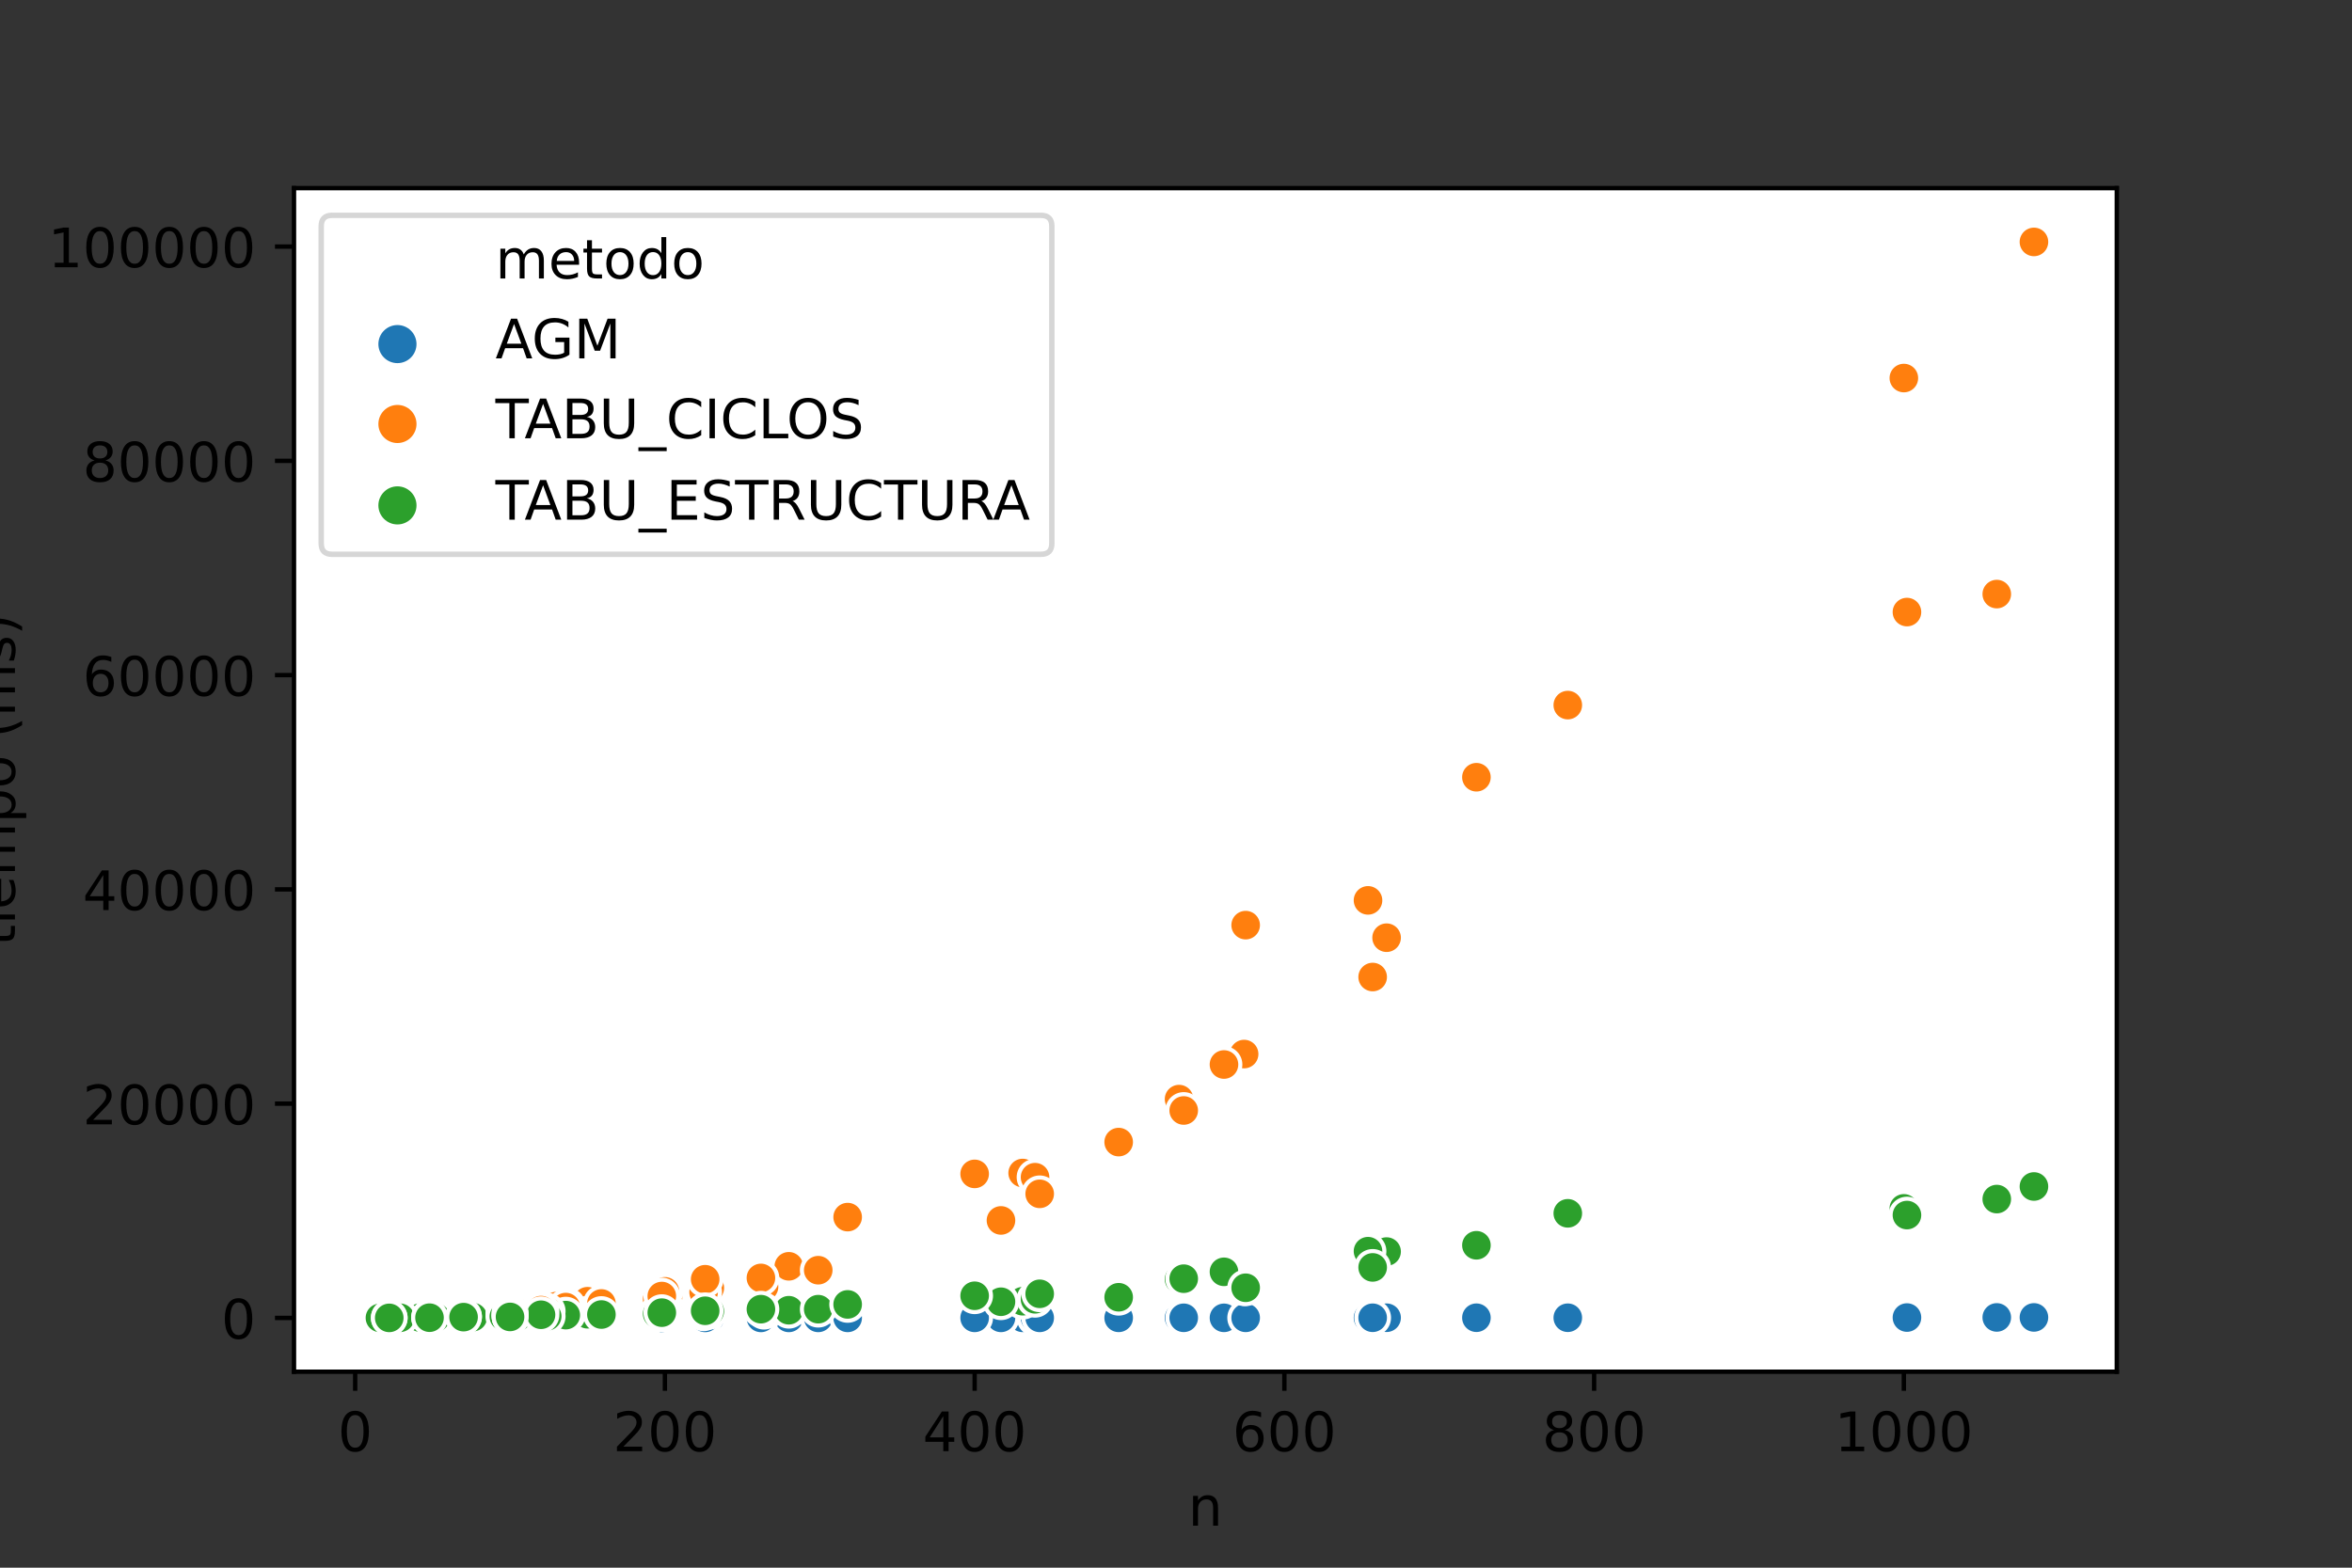 <?xml version="1.0" encoding="utf-8" standalone="no"?>
<!DOCTYPE svg PUBLIC "-//W3C//DTD SVG 1.1//EN"
  "http://www.w3.org/Graphics/SVG/1.1/DTD/svg11.dtd">
<!-- Created with matplotlib (https://matplotlib.org/) -->
<svg height="288pt" version="1.1" viewBox="0 0 432 288" width="432pt" xmlns="http://www.w3.org/2000/svg" xmlns:xlink="http://www.w3.org/1999/xlink">
 <rect x="0" y="0" width="432" height="288" fill="#333333" stroke="none"/>
 <defs>
  <style type="text/css">*{stroke-linecap:butt;stroke-linejoin:round;}</style>
 </defs>
 <g id="figure_1">
  <g id="patch_1">
   <path d="M 0 288 
L 432 288 
L 432 0 
L 0 0 
z
" style="fill:none;"/>
  </g>
  <g id="axes_1">
   <g id="patch_2">
    <path d="M 54 252 
L 388.8 252 
L 388.8 34.56 
L 54 34.56 
z
" style="fill:#ffffff;"/>
   </g>
   <g id="PathCollection_1">
    <defs>
     <path d="M 0 3 
C 0.796 3 1.559 2.684 2.121 2.121 
C 2.684 1.559 3 0.796 3 -0 
C 3 -0.796 2.684 -1.559 2.121 -2.121 
C 1.559 -2.684 0.796 -3 0 -3 
C -0.796 -3 -1.559 -2.684 -2.121 -2.121 
C -2.684 -1.559 -3 -0.796 -3 0 
C -3 0.796 -2.684 1.559 -2.121 2.121 
C -1.559 2.684 -0.796 3 0 3 
z
" id="C0_0_7cc60ac4aa"/>
    </defs>
    <g clip-path="url(#p7652c93b68)">
     <use style="fill:#1f77b4;stroke:#ffffff;stroke-width:0.75;" x="254.681" xlink:href="#C0_0_7cc60ac4aa" y="242.081"/>
    </g>
    <g clip-path="url(#p7652c93b68)">
     <use style="fill:#1f77b4;stroke:#ffffff;stroke-width:0.75;" x="95.672" xlink:href="#C0_0_7cc60ac4aa" y="242.115"/>
    </g>
    <g clip-path="url(#p7652c93b68)">
     <use style="fill:#1f77b4;stroke:#ffffff;stroke-width:0.75;" x="93.397" xlink:href="#C0_0_7cc60ac4aa" y="242.116"/>
    </g>
    <g clip-path="url(#p7652c93b68)">
     <use style="fill:#1f77b4;stroke:#ffffff;stroke-width:0.75;" x="122.126" xlink:href="#C0_0_7cc60ac4aa" y="242.111"/>
    </g>
    <g clip-path="url(#p7652c93b68)">
     <use style="fill:#1f77b4;stroke:#ffffff;stroke-width:0.75;" x="251.267" xlink:href="#C0_0_7cc60ac4aa" y="242.091"/>
    </g>
    <g clip-path="url(#p7652c93b68)">
     <use style="fill:#1f77b4;stroke:#ffffff;stroke-width:0.75;" x="228.511" xlink:href="#C0_0_7cc60ac4aa" y="242.094"/>
    </g>
    <g clip-path="url(#p7652c93b68)">
     <use style="fill:#1f77b4;stroke:#ffffff;stroke-width:0.75;" x="108.473" xlink:href="#C0_0_7cc60ac4aa" y="242.114"/>
    </g>
    <g clip-path="url(#p7652c93b68)">
     <use style="fill:#1f77b4;stroke:#ffffff;stroke-width:0.75;" x="101.361" xlink:href="#C0_0_7cc60ac4aa" y="242.114"/>
    </g>
    <g clip-path="url(#p7652c93b68)">
     <use style="fill:#1f77b4;stroke:#ffffff;stroke-width:0.75;" x="73.485" xlink:href="#C0_0_7cc60ac4aa" y="242.116"/>
    </g>
    <g clip-path="url(#p7652c93b68)">
     <use style="fill:#1f77b4;stroke:#ffffff;stroke-width:0.75;" x="366.755" xlink:href="#C0_0_7cc60ac4aa" y="242.026"/>
    </g>
    <g clip-path="url(#p7652c93b68)">
     <use style="fill:#1f77b4;stroke:#ffffff;stroke-width:0.75;" x="86.854" xlink:href="#C0_0_7cc60ac4aa" y="242.116"/>
    </g>
    <g clip-path="url(#p7652c93b68)">
     <use style="fill:#1f77b4;stroke:#ffffff;stroke-width:0.75;" x="93.681" xlink:href="#C0_0_7cc60ac4aa" y="242.115"/>
    </g>
    <g clip-path="url(#p7652c93b68)">
     <use style="fill:#1f77b4;stroke:#ffffff;stroke-width:0.75;" x="107.904" xlink:href="#C0_0_7cc60ac4aa" y="242.113"/>
    </g>
    <g clip-path="url(#p7652c93b68)">
     <use style="fill:#1f77b4;stroke:#ffffff;stroke-width:0.75;" x="140.331" xlink:href="#C0_0_7cc60ac4aa" y="242.109"/>
    </g>
    <g clip-path="url(#p7652c93b68)">
     <use style="fill:#1f77b4;stroke:#ffffff;stroke-width:0.75;" x="122.695" xlink:href="#C0_0_7cc60ac4aa" y="242.112"/>
    </g>
    <g clip-path="url(#p7652c93b68)">
     <use style="fill:#1f77b4;stroke:#ffffff;stroke-width:0.75;" x="216.564" xlink:href="#C0_0_7cc60ac4aa" y="242.093"/>
    </g>
    <g clip-path="url(#p7652c93b68)">
     <use style="fill:#1f77b4;stroke:#ffffff;stroke-width:0.75;" x="77.183" xlink:href="#C0_0_7cc60ac4aa" y="242.116"/>
    </g>
    <g clip-path="url(#p7652c93b68)">
     <use style="fill:#1f77b4;stroke:#ffffff;stroke-width:0.75;" x="107.904" xlink:href="#C0_0_7cc60ac4aa" y="242.113"/>
    </g>
    <g clip-path="url(#p7652c93b68)">
     <use style="fill:#1f77b4;stroke:#ffffff;stroke-width:0.75;" x="86.854" xlink:href="#C0_0_7cc60ac4aa" y="242.116"/>
    </g>
    <g clip-path="url(#p7652c93b68)">
     <use style="fill:#1f77b4;stroke:#ffffff;stroke-width:0.75;" x="129.238" xlink:href="#C0_0_7cc60ac4aa" y="242.112"/>
    </g>
    <g clip-path="url(#p7652c93b68)">
     <use style="fill:#1f77b4;stroke:#ffffff;stroke-width:0.75;" x="122.126" xlink:href="#C0_0_7cc60ac4aa" y="242.112"/>
    </g>
    <g clip-path="url(#p7652c93b68)">
     <use style="fill:#1f77b4;stroke:#ffffff;stroke-width:0.75;" x="106.197" xlink:href="#C0_0_7cc60ac4aa" y="242.114"/>
    </g>
    <g clip-path="url(#p7652c93b68)">
     <use style="fill:#1f77b4;stroke:#ffffff;stroke-width:0.75;" x="271.179" xlink:href="#C0_0_7cc60ac4aa" y="242.08"/>
    </g>
    <g clip-path="url(#p7652c93b68)">
     <use style="fill:#1f77b4;stroke:#ffffff;stroke-width:0.75;" x="224.813" xlink:href="#C0_0_7cc60ac4aa" y="242.1"/>
    </g>
    <g clip-path="url(#p7652c93b68)">
     <use style="fill:#1f77b4;stroke:#ffffff;stroke-width:0.75;" x="155.692" xlink:href="#C0_0_7cc60ac4aa" y="242.109"/>
    </g>
    <g clip-path="url(#p7652c93b68)">
     <use style="fill:#1f77b4;stroke:#ffffff;stroke-width:0.75;" x="349.688" xlink:href="#C0_0_7cc60ac4aa" y="242.017"/>
    </g>
    <g clip-path="url(#p7652c93b68)">
     <use style="fill:#1f77b4;stroke:#ffffff;stroke-width:0.75;" x="107.904" xlink:href="#C0_0_7cc60ac4aa" y="242.114"/>
    </g>
    <g clip-path="url(#p7652c93b68)">
     <use style="fill:#1f77b4;stroke:#ffffff;stroke-width:0.75;" x="93.681" xlink:href="#C0_0_7cc60ac4aa" y="242.115"/>
    </g>
    <g clip-path="url(#p7652c93b68)">
     <use style="fill:#1f77b4;stroke:#ffffff;stroke-width:0.75;" x="69.218" xlink:href="#C0_0_7cc60ac4aa" y="242.116"/>
    </g>
    <g clip-path="url(#p7652c93b68)">
     <use style="fill:#1f77b4;stroke:#ffffff;stroke-width:0.75;" x="110.464" xlink:href="#C0_0_7cc60ac4aa" y="242.114"/>
    </g>
    <g clip-path="url(#p7652c93b68)">
     <use style="fill:#1f77b4;stroke:#ffffff;stroke-width:0.75;" x="130.375" xlink:href="#C0_0_7cc60ac4aa" y="242.112"/>
    </g>
    <g clip-path="url(#p7652c93b68)">
     <use style="fill:#1f77b4;stroke:#ffffff;stroke-width:0.75;" x="104.206" xlink:href="#C0_0_7cc60ac4aa" y="242.115"/>
    </g>
    <g clip-path="url(#p7652c93b68)">
     <use style="fill:#1f77b4;stroke:#ffffff;stroke-width:0.75;" x="93.681" xlink:href="#C0_0_7cc60ac4aa" y="242.115"/>
    </g>
    <g clip-path="url(#p7652c93b68)">
     <use style="fill:#1f77b4;stroke:#ffffff;stroke-width:0.75;" x="102.215" xlink:href="#C0_0_7cc60ac4aa" y="242.115"/>
    </g>
    <g clip-path="url(#p7652c93b68)">
     <use style="fill:#1f77b4;stroke:#ffffff;stroke-width:0.75;" x="103.921" xlink:href="#C0_0_7cc60ac4aa" y="242.115"/>
    </g>
    <g clip-path="url(#p7652c93b68)">
     <use style="fill:#1f77b4;stroke:#ffffff;stroke-width:0.75;" x="144.882" xlink:href="#C0_0_7cc60ac4aa" y="242.111"/>
    </g>
    <g clip-path="url(#p7652c93b68)">
     <use style="fill:#1f77b4;stroke:#ffffff;stroke-width:0.75;" x="79.743" xlink:href="#C0_0_7cc60ac4aa" y="242.116"/>
    </g>
    <g clip-path="url(#p7652c93b68)">
     <use style="fill:#1f77b4;stroke:#ffffff;stroke-width:0.75;" x="95.103" xlink:href="#C0_0_7cc60ac4aa" y="242.115"/>
    </g>
    <g clip-path="url(#p7652c93b68)">
     <use style="fill:#1f77b4;stroke:#ffffff;stroke-width:0.75;" x="120.704" xlink:href="#C0_0_7cc60ac4aa" y="242.114"/>
    </g>
    <g clip-path="url(#p7652c93b68)">
     <use style="fill:#1f77b4;stroke:#ffffff;stroke-width:0.75;" x="139.762" xlink:href="#C0_0_7cc60ac4aa" y="242.112"/>
    </g>
    <g clip-path="url(#p7652c93b68)">
     <use style="fill:#1f77b4;stroke:#ffffff;stroke-width:0.75;" x="252.121" xlink:href="#C0_0_7cc60ac4aa" y="242.087"/>
    </g>
    <g clip-path="url(#p7652c93b68)">
     <use style="fill:#1f77b4;stroke:#ffffff;stroke-width:0.75;" x="73.485" xlink:href="#C0_0_7cc60ac4aa" y="242.116"/>
    </g>
    <g clip-path="url(#p7652c93b68)">
     <use style="fill:#1f77b4;stroke:#ffffff;stroke-width:0.75;" x="187.835" xlink:href="#C0_0_7cc60ac4aa" y="242.101"/>
    </g>
    <g clip-path="url(#p7652c93b68)">
     <use style="fill:#1f77b4;stroke:#ffffff;stroke-width:0.75;" x="183.852" xlink:href="#C0_0_7cc60ac4aa" y="242.106"/>
    </g>
    <g clip-path="url(#p7652c93b68)">
     <use style="fill:#1f77b4;stroke:#ffffff;stroke-width:0.75;" x="150.287" xlink:href="#C0_0_7cc60ac4aa" y="242.109"/>
    </g>
    <g clip-path="url(#p7652c93b68)">
     <use style="fill:#1f77b4;stroke:#ffffff;stroke-width:0.75;" x="350.257" xlink:href="#C0_0_7cc60ac4aa" y="242.047"/>
    </g>
    <g clip-path="url(#p7652c93b68)">
     <use style="fill:#1f77b4;stroke:#ffffff;stroke-width:0.75;" x="129.238" xlink:href="#C0_0_7cc60ac4aa" y="242.113"/>
    </g>
    <g clip-path="url(#p7652c93b68)">
     <use style="fill:#1f77b4;stroke:#ffffff;stroke-width:0.75;" x="69.787" xlink:href="#C0_0_7cc60ac4aa" y="242.116"/>
    </g>
    <g clip-path="url(#p7652c93b68)">
     <use style="fill:#1f77b4;stroke:#ffffff;stroke-width:0.75;" x="93.966" xlink:href="#C0_0_7cc60ac4aa" y="242.115"/>
    </g>
    <g clip-path="url(#p7652c93b68)">
     <use style="fill:#1f77b4;stroke:#ffffff;stroke-width:0.75;" x="373.582" xlink:href="#C0_0_7cc60ac4aa" y="242.024"/>
    </g>
    <g clip-path="url(#p7652c93b68)">
     <use style="fill:#1f77b4;stroke:#ffffff;stroke-width:0.75;" x="100.508" xlink:href="#C0_0_7cc60ac4aa" y="242.115"/>
    </g>
    <g clip-path="url(#p7652c93b68)">
     <use style="fill:#1f77b4;stroke:#ffffff;stroke-width:0.75;" x="80.027" xlink:href="#C0_0_7cc60ac4aa" y="242.116"/>
    </g>
    <g clip-path="url(#p7652c93b68)">
     <use style="fill:#1f77b4;stroke:#ffffff;stroke-width:0.75;" x="121.557" xlink:href="#C0_0_7cc60ac4aa" y="242.113"/>
    </g>
    <g clip-path="url(#p7652c93b68)">
     <use style="fill:#1f77b4;stroke:#ffffff;stroke-width:0.75;" x="190.11" xlink:href="#C0_0_7cc60ac4aa" y="242.102"/>
    </g>
    <g clip-path="url(#p7652c93b68)">
     <use style="fill:#1f77b4;stroke:#ffffff;stroke-width:0.75;" x="85.147" xlink:href="#C0_0_7cc60ac4aa" y="242.116"/>
    </g>
    <g clip-path="url(#p7652c93b68)">
     <use style="fill:#1f77b4;stroke:#ffffff;stroke-width:0.75;" x="190.964" xlink:href="#C0_0_7cc60ac4aa" y="242.104"/>
    </g>
    <g clip-path="url(#p7652c93b68)">
     <use style="fill:#1f77b4;stroke:#ffffff;stroke-width:0.75;" x="92.543" xlink:href="#C0_0_7cc60ac4aa" y="242.115"/>
    </g>
    <g clip-path="url(#p7652c93b68)">
     <use style="fill:#1f77b4;stroke:#ffffff;stroke-width:0.75;" x="287.962" xlink:href="#C0_0_7cc60ac4aa" y="242.082"/>
    </g>
    <g clip-path="url(#p7652c93b68)">
     <use style="fill:#1f77b4;stroke:#ffffff;stroke-width:0.75;" x="99.37" xlink:href="#C0_0_7cc60ac4aa" y="242.115"/>
    </g>
    <g clip-path="url(#p7652c93b68)">
     <use style="fill:#1f77b4;stroke:#ffffff;stroke-width:0.75;" x="129.522" xlink:href="#C0_0_7cc60ac4aa" y="242.112"/>
    </g>
    <g clip-path="url(#p7652c93b68)">
     <use style="fill:#1f77b4;stroke:#ffffff;stroke-width:0.75;" x="179.017" xlink:href="#C0_0_7cc60ac4aa" y="242.105"/>
    </g>
    <g clip-path="url(#p7652c93b68)">
     <use style="fill:#1f77b4;stroke:#ffffff;stroke-width:0.75;" x="93.681" xlink:href="#C0_0_7cc60ac4aa" y="242.115"/>
    </g>
    <g clip-path="url(#p7652c93b68)">
     <use style="fill:#1f77b4;stroke:#ffffff;stroke-width:0.75;" x="217.418" xlink:href="#C0_0_7cc60ac4aa" y="242.094"/>
    </g>
    <g clip-path="url(#p7652c93b68)">
     <use style="fill:#1f77b4;stroke:#ffffff;stroke-width:0.75;" x="155.692" xlink:href="#C0_0_7cc60ac4aa" y="242.108"/>
    </g>
    <g clip-path="url(#p7652c93b68)">
     <use style="fill:#1f77b4;stroke:#ffffff;stroke-width:0.75;" x="228.796" xlink:href="#C0_0_7cc60ac4aa" y="242.099"/>
    </g>
    <g clip-path="url(#p7652c93b68)">
     <use style="fill:#1f77b4;stroke:#ffffff;stroke-width:0.75;" x="93.681" xlink:href="#C0_0_7cc60ac4aa" y="242.115"/>
    </g>
    <g clip-path="url(#p7652c93b68)">
     <use style="fill:#1f77b4;stroke:#ffffff;stroke-width:0.75;" x="78.89" xlink:href="#C0_0_7cc60ac4aa" y="242.116"/>
    </g>
    <g clip-path="url(#p7652c93b68)">
     <use style="fill:#1f77b4;stroke:#ffffff;stroke-width:0.75;" x="71.494" xlink:href="#C0_0_7cc60ac4aa" y="242.116"/>
    </g>
    <g clip-path="url(#p7652c93b68)">
     <use style="fill:#1f77b4;stroke:#ffffff;stroke-width:0.75;" x="205.471" xlink:href="#C0_0_7cc60ac4aa" y="242.1"/>
    </g>
    <g clip-path="url(#p7652c93b68)">
     <use style="fill:#1f77b4;stroke:#ffffff;stroke-width:0.75;" x="93.681" xlink:href="#C0_0_7cc60ac4aa" y="242.115"/>
    </g>
    <g clip-path="url(#p7652c93b68)">
     <use style="fill:#ff7f0e;stroke:#ffffff;stroke-width:0.75;" x="254.681" xlink:href="#C0_0_7cc60ac4aa" y="172.266"/>
    </g>
    <g clip-path="url(#p7652c93b68)">
     <use style="fill:#2ca02c;stroke:#ffffff;stroke-width:0.75;" x="254.681" xlink:href="#C0_0_7cc60ac4aa" y="229.927"/>
    </g>
    <g clip-path="url(#p7652c93b68)">
     <use style="fill:#ff7f0e;stroke:#ffffff;stroke-width:0.75;" x="95.672" xlink:href="#C0_0_7cc60ac4aa" y="241.253"/>
    </g>
    <g clip-path="url(#p7652c93b68)">
     <use style="fill:#2ca02c;stroke:#ffffff;stroke-width:0.75;" x="95.672" xlink:href="#C0_0_7cc60ac4aa" y="241.859"/>
    </g>
    <g clip-path="url(#p7652c93b68)">
     <use style="fill:#ff7f0e;stroke:#ffffff;stroke-width:0.75;" x="93.397" xlink:href="#C0_0_7cc60ac4aa" y="241.291"/>
    </g>
    <g clip-path="url(#p7652c93b68)">
     <use style="fill:#2ca02c;stroke:#ffffff;stroke-width:0.75;" x="93.397" xlink:href="#C0_0_7cc60ac4aa" y="241.885"/>
    </g>
    <g clip-path="url(#p7652c93b68)">
     <use style="fill:#ff7f0e;stroke:#ffffff;stroke-width:0.75;" x="122.126" xlink:href="#C0_0_7cc60ac4aa" y="239.252"/>
    </g>
    <g clip-path="url(#p7652c93b68)">
     <use style="fill:#2ca02c;stroke:#ffffff;stroke-width:0.75;" x="122.126" xlink:href="#C0_0_7cc60ac4aa" y="241.392"/>
    </g>
    <g clip-path="url(#p7652c93b68)">
     <use style="fill:#ff7f0e;stroke:#ffffff;stroke-width:0.75;" x="251.267" xlink:href="#C0_0_7cc60ac4aa" y="165.407"/>
    </g>
    <g clip-path="url(#p7652c93b68)">
     <use style="fill:#2ca02c;stroke:#ffffff;stroke-width:0.75;" x="251.267" xlink:href="#C0_0_7cc60ac4aa" y="229.856"/>
    </g>
    <g clip-path="url(#p7652c93b68)">
     <use style="fill:#ff7f0e;stroke:#ffffff;stroke-width:0.75;" x="228.511" xlink:href="#C0_0_7cc60ac4aa" y="193.642"/>
    </g>
    <g clip-path="url(#p7652c93b68)">
     <use style="fill:#2ca02c;stroke:#ffffff;stroke-width:0.75;" x="228.511" xlink:href="#C0_0_7cc60ac4aa" y="236.556"/>
    </g>
    <g clip-path="url(#p7652c93b68)">
     <use style="fill:#ff7f0e;stroke:#ffffff;stroke-width:0.75;" x="108.473" xlink:href="#C0_0_7cc60ac4aa" y="240.265"/>
    </g>
    <g clip-path="url(#p7652c93b68)">
     <use style="fill:#2ca02c;stroke:#ffffff;stroke-width:0.75;" x="108.473" xlink:href="#C0_0_7cc60ac4aa" y="241.61"/>
    </g>
    <g clip-path="url(#p7652c93b68)">
     <use style="fill:#ff7f0e;stroke:#ffffff;stroke-width:0.75;" x="101.361" xlink:href="#C0_0_7cc60ac4aa" y="240.835"/>
    </g>
    <g clip-path="url(#p7652c93b68)">
     <use style="fill:#2ca02c;stroke:#ffffff;stroke-width:0.75;" x="101.361" xlink:href="#C0_0_7cc60ac4aa" y="241.707"/>
    </g>
    <g clip-path="url(#p7652c93b68)">
     <use style="fill:#ff7f0e;stroke:#ffffff;stroke-width:0.75;" x="73.485" xlink:href="#C0_0_7cc60ac4aa" y="242.024"/>
    </g>
    <g clip-path="url(#p7652c93b68)">
     <use style="fill:#2ca02c;stroke:#ffffff;stroke-width:0.75;" x="73.485" xlink:href="#C0_0_7cc60ac4aa" y="242.081"/>
    </g>
    <g clip-path="url(#p7652c93b68)">
     <use style="fill:#ff7f0e;stroke:#ffffff;stroke-width:0.75;" x="366.755" xlink:href="#C0_0_7cc60ac4aa" y="109.139"/>
    </g>
    <g clip-path="url(#p7652c93b68)">
     <use style="fill:#2ca02c;stroke:#ffffff;stroke-width:0.75;" x="366.755" xlink:href="#C0_0_7cc60ac4aa" y="220.282"/>
    </g>
    <g clip-path="url(#p7652c93b68)">
     <use style="fill:#ff7f0e;stroke:#ffffff;stroke-width:0.75;" x="86.854" xlink:href="#C0_0_7cc60ac4aa" y="241.646"/>
    </g>
    <g clip-path="url(#p7652c93b68)">
     <use style="fill:#2ca02c;stroke:#ffffff;stroke-width:0.75;" x="86.854" xlink:href="#C0_0_7cc60ac4aa" y="241.971"/>
    </g>
    <g clip-path="url(#p7652c93b68)">
     <use style="fill:#ff7f0e;stroke:#ffffff;stroke-width:0.75;" x="93.681" xlink:href="#C0_0_7cc60ac4aa" y="241.26"/>
    </g>
    <g clip-path="url(#p7652c93b68)">
     <use style="fill:#2ca02c;stroke:#ffffff;stroke-width:0.75;" x="93.681" xlink:href="#C0_0_7cc60ac4aa" y="241.894"/>
    </g>
    <g clip-path="url(#p7652c93b68)">
     <use style="fill:#ff7f0e;stroke:#ffffff;stroke-width:0.75;" x="107.904" xlink:href="#C0_0_7cc60ac4aa" y="240.652"/>
    </g>
    <g clip-path="url(#p7652c93b68)">
     <use style="fill:#2ca02c;stroke:#ffffff;stroke-width:0.75;" x="107.904" xlink:href="#C0_0_7cc60ac4aa" y="241.652"/>
    </g>
    <g clip-path="url(#p7652c93b68)">
     <use style="fill:#ff7f0e;stroke:#ffffff;stroke-width:0.75;" x="140.331" xlink:href="#C0_0_7cc60ac4aa" y="236.396"/>
    </g>
    <g clip-path="url(#p7652c93b68)">
     <use style="fill:#2ca02c;stroke:#ffffff;stroke-width:0.75;" x="140.331" xlink:href="#C0_0_7cc60ac4aa" y="240.879"/>
    </g>
    <g clip-path="url(#p7652c93b68)">
     <use style="fill:#ff7f0e;stroke:#ffffff;stroke-width:0.75;" x="122.695" xlink:href="#C0_0_7cc60ac4aa" y="238.405"/>
    </g>
    <g clip-path="url(#p7652c93b68)">
     <use style="fill:#2ca02c;stroke:#ffffff;stroke-width:0.75;" x="122.695" xlink:href="#C0_0_7cc60ac4aa" y="240.88"/>
    </g>
    <g clip-path="url(#p7652c93b68)">
     <use style="fill:#ff7f0e;stroke:#ffffff;stroke-width:0.75;" x="216.564" xlink:href="#C0_0_7cc60ac4aa" y="201.917"/>
    </g>
    <g clip-path="url(#p7652c93b68)">
     <use style="fill:#2ca02c;stroke:#ffffff;stroke-width:0.75;" x="216.564" xlink:href="#C0_0_7cc60ac4aa" y="235.012"/>
    </g>
    <g clip-path="url(#p7652c93b68)">
     <use style="fill:#ff7f0e;stroke:#ffffff;stroke-width:0.75;" x="77.183" xlink:href="#C0_0_7cc60ac4aa" y="241.983"/>
    </g>
    <g clip-path="url(#p7652c93b68)">
     <use style="fill:#2ca02c;stroke:#ffffff;stroke-width:0.75;" x="77.183" xlink:href="#C0_0_7cc60ac4aa" y="242.061"/>
    </g>
    <g clip-path="url(#p7652c93b68)">
     <use style="fill:#ff7f0e;stroke:#ffffff;stroke-width:0.75;" x="107.904" xlink:href="#C0_0_7cc60ac4aa" y="239.384"/>
    </g>
    <g clip-path="url(#p7652c93b68)">
     <use style="fill:#2ca02c;stroke:#ffffff;stroke-width:0.75;" x="107.904" xlink:href="#C0_0_7cc60ac4aa" y="241.353"/>
    </g>
    <g clip-path="url(#p7652c93b68)">
     <use style="fill:#ff7f0e;stroke:#ffffff;stroke-width:0.75;" x="86.854" xlink:href="#C0_0_7cc60ac4aa" y="241.594"/>
    </g>
    <g clip-path="url(#p7652c93b68)">
     <use style="fill:#2ca02c;stroke:#ffffff;stroke-width:0.75;" x="86.854" xlink:href="#C0_0_7cc60ac4aa" y="241.969"/>
    </g>
    <g clip-path="url(#p7652c93b68)">
     <use style="fill:#ff7f0e;stroke:#ffffff;stroke-width:0.75;" x="129.238" xlink:href="#C0_0_7cc60ac4aa" y="235.149"/>
    </g>
    <g clip-path="url(#p7652c93b68)">
     <use style="fill:#2ca02c;stroke:#ffffff;stroke-width:0.75;" x="129.238" xlink:href="#C0_0_7cc60ac4aa" y="240.837"/>
    </g>
    <g clip-path="url(#p7652c93b68)">
     <use style="fill:#ff7f0e;stroke:#ffffff;stroke-width:0.75;" x="122.126" xlink:href="#C0_0_7cc60ac4aa" y="237.234"/>
    </g>
    <g clip-path="url(#p7652c93b68)">
     <use style="fill:#2ca02c;stroke:#ffffff;stroke-width:0.75;" x="122.126" xlink:href="#C0_0_7cc60ac4aa" y="241.11"/>
    </g>
    <g clip-path="url(#p7652c93b68)">
     <use style="fill:#ff7f0e;stroke:#ffffff;stroke-width:0.75;" x="106.197" xlink:href="#C0_0_7cc60ac4aa" y="240.151"/>
    </g>
    <g clip-path="url(#p7652c93b68)">
     <use style="fill:#2ca02c;stroke:#ffffff;stroke-width:0.75;" x="106.197" xlink:href="#C0_0_7cc60ac4aa" y="241.54"/>
    </g>
    <g clip-path="url(#p7652c93b68)">
     <use style="fill:#ff7f0e;stroke:#ffffff;stroke-width:0.75;" x="271.179" xlink:href="#C0_0_7cc60ac4aa" y="142.786"/>
    </g>
    <g clip-path="url(#p7652c93b68)">
     <use style="fill:#2ca02c;stroke:#ffffff;stroke-width:0.75;" x="271.179" xlink:href="#C0_0_7cc60ac4aa" y="228.77"/>
    </g>
    <g clip-path="url(#p7652c93b68)">
     <use style="fill:#ff7f0e;stroke:#ffffff;stroke-width:0.75;" x="224.813" xlink:href="#C0_0_7cc60ac4aa" y="195.562"/>
    </g>
    <g clip-path="url(#p7652c93b68)">
     <use style="fill:#2ca02c;stroke:#ffffff;stroke-width:0.75;" x="224.813" xlink:href="#C0_0_7cc60ac4aa" y="233.646"/>
    </g>
    <g clip-path="url(#p7652c93b68)">
     <use style="fill:#ff7f0e;stroke:#ffffff;stroke-width:0.75;" x="155.692" xlink:href="#C0_0_7cc60ac4aa" y="223.335"/>
    </g>
    <g clip-path="url(#p7652c93b68)">
     <use style="fill:#2ca02c;stroke:#ffffff;stroke-width:0.75;" x="155.692" xlink:href="#C0_0_7cc60ac4aa" y="239.44"/>
    </g>
    <g clip-path="url(#p7652c93b68)">
     <use style="fill:#ff7f0e;stroke:#ffffff;stroke-width:0.75;" x="349.688" xlink:href="#C0_0_7cc60ac4aa" y="69.452"/>
    </g>
    <g clip-path="url(#p7652c93b68)">
     <use style="fill:#2ca02c;stroke:#ffffff;stroke-width:0.75;" x="349.688" xlink:href="#C0_0_7cc60ac4aa" y="221.991"/>
    </g>
    <g clip-path="url(#p7652c93b68)">
     <use style="fill:#ff7f0e;stroke:#ffffff;stroke-width:0.75;" x="107.904" xlink:href="#C0_0_7cc60ac4aa" y="239.05"/>
    </g>
    <g clip-path="url(#p7652c93b68)">
     <use style="fill:#2ca02c;stroke:#ffffff;stroke-width:0.75;" x="107.904" xlink:href="#C0_0_7cc60ac4aa" y="241.439"/>
    </g>
    <g clip-path="url(#p7652c93b68)">
     <use style="fill:#ff7f0e;stroke:#ffffff;stroke-width:0.75;" x="93.681" xlink:href="#C0_0_7cc60ac4aa" y="240.533"/>
    </g>
    <g clip-path="url(#p7652c93b68)">
     <use style="fill:#2ca02c;stroke:#ffffff;stroke-width:0.75;" x="93.681" xlink:href="#C0_0_7cc60ac4aa" y="241.845"/>
    </g>
    <g clip-path="url(#p7652c93b68)">
     <use style="fill:#ff7f0e;stroke:#ffffff;stroke-width:0.75;" x="69.218" xlink:href="#C0_0_7cc60ac4aa" y="242.098"/>
    </g>
    <g clip-path="url(#p7652c93b68)">
     <use style="fill:#2ca02c;stroke:#ffffff;stroke-width:0.75;" x="69.218" xlink:href="#C0_0_7cc60ac4aa" y="242.11"/>
    </g>
    <g clip-path="url(#p7652c93b68)">
     <use style="fill:#ff7f0e;stroke:#ffffff;stroke-width:0.75;" x="110.464" xlink:href="#C0_0_7cc60ac4aa" y="239.462"/>
    </g>
    <g clip-path="url(#p7652c93b68)">
     <use style="fill:#2ca02c;stroke:#ffffff;stroke-width:0.75;" x="110.464" xlink:href="#C0_0_7cc60ac4aa" y="241.493"/>
    </g>
    <g clip-path="url(#p7652c93b68)">
     <use style="fill:#ff7f0e;stroke:#ffffff;stroke-width:0.75;" x="130.375" xlink:href="#C0_0_7cc60ac4aa" y="236.61"/>
    </g>
    <g clip-path="url(#p7652c93b68)">
     <use style="fill:#2ca02c;stroke:#ffffff;stroke-width:0.75;" x="130.375" xlink:href="#C0_0_7cc60ac4aa" y="240.885"/>
    </g>
    <g clip-path="url(#p7652c93b68)">
     <use style="fill:#ff7f0e;stroke:#ffffff;stroke-width:0.75;" x="104.206" xlink:href="#C0_0_7cc60ac4aa" y="239.921"/>
    </g>
    <g clip-path="url(#p7652c93b68)">
     <use style="fill:#2ca02c;stroke:#ffffff;stroke-width:0.75;" x="104.206" xlink:href="#C0_0_7cc60ac4aa" y="241.449"/>
    </g>
    <g clip-path="url(#p7652c93b68)">
     <use style="fill:#ff7f0e;stroke:#ffffff;stroke-width:0.75;" x="93.681" xlink:href="#C0_0_7cc60ac4aa" y="240.966"/>
    </g>
    <g clip-path="url(#p7652c93b68)">
     <use style="fill:#2ca02c;stroke:#ffffff;stroke-width:0.75;" x="93.681" xlink:href="#C0_0_7cc60ac4aa" y="241.814"/>
    </g>
    <g clip-path="url(#p7652c93b68)">
     <use style="fill:#ff7f0e;stroke:#ffffff;stroke-width:0.75;" x="102.215" xlink:href="#C0_0_7cc60ac4aa" y="239.936"/>
    </g>
    <g clip-path="url(#p7652c93b68)">
     <use style="fill:#2ca02c;stroke:#ffffff;stroke-width:0.75;" x="102.215" xlink:href="#C0_0_7cc60ac4aa" y="241.646"/>
    </g>
    <g clip-path="url(#p7652c93b68)">
     <use style="fill:#ff7f0e;stroke:#ffffff;stroke-width:0.75;" x="103.921" xlink:href="#C0_0_7cc60ac4aa" y="240.126"/>
    </g>
    <g clip-path="url(#p7652c93b68)">
     <use style="fill:#2ca02c;stroke:#ffffff;stroke-width:0.75;" x="103.921" xlink:href="#C0_0_7cc60ac4aa" y="241.602"/>
    </g>
    <g clip-path="url(#p7652c93b68)">
     <use style="fill:#ff7f0e;stroke:#ffffff;stroke-width:0.75;" x="144.882" xlink:href="#C0_0_7cc60ac4aa" y="232.632"/>
    </g>
    <g clip-path="url(#p7652c93b68)">
     <use style="fill:#2ca02c;stroke:#ffffff;stroke-width:0.75;" x="144.882" xlink:href="#C0_0_7cc60ac4aa" y="240.703"/>
    </g>
    <g clip-path="url(#p7652c93b68)">
     <use style="fill:#ff7f0e;stroke:#ffffff;stroke-width:0.75;" x="79.743" xlink:href="#C0_0_7cc60ac4aa" y="241.938"/>
    </g>
    <g clip-path="url(#p7652c93b68)">
     <use style="fill:#2ca02c;stroke:#ffffff;stroke-width:0.75;" x="79.743" xlink:href="#C0_0_7cc60ac4aa" y="242.033"/>
    </g>
    <g clip-path="url(#p7652c93b68)">
     <use style="fill:#ff7f0e;stroke:#ffffff;stroke-width:0.75;" x="95.103" xlink:href="#C0_0_7cc60ac4aa" y="241.194"/>
    </g>
    <g clip-path="url(#p7652c93b68)">
     <use style="fill:#2ca02c;stroke:#ffffff;stroke-width:0.75;" x="95.103" xlink:href="#C0_0_7cc60ac4aa" y="241.858"/>
    </g>
    <g clip-path="url(#p7652c93b68)">
     <use style="fill:#ff7f0e;stroke:#ffffff;stroke-width:0.75;" x="120.704" xlink:href="#C0_0_7cc60ac4aa" y="238.692"/>
    </g>
    <g clip-path="url(#p7652c93b68)">
     <use style="fill:#2ca02c;stroke:#ffffff;stroke-width:0.75;" x="120.704" xlink:href="#C0_0_7cc60ac4aa" y="241.349"/>
    </g>
    <g clip-path="url(#p7652c93b68)">
     <use style="fill:#ff7f0e;stroke:#ffffff;stroke-width:0.75;" x="139.762" xlink:href="#C0_0_7cc60ac4aa" y="234.771"/>
    </g>
    <g clip-path="url(#p7652c93b68)">
     <use style="fill:#2ca02c;stroke:#ffffff;stroke-width:0.75;" x="139.762" xlink:href="#C0_0_7cc60ac4aa" y="240.509"/>
    </g>
    <g clip-path="url(#p7652c93b68)">
     <use style="fill:#ff7f0e;stroke:#ffffff;stroke-width:0.75;" x="252.121" xlink:href="#C0_0_7cc60ac4aa" y="179.49"/>
    </g>
    <g clip-path="url(#p7652c93b68)">
     <use style="fill:#2ca02c;stroke:#ffffff;stroke-width:0.75;" x="252.121" xlink:href="#C0_0_7cc60ac4aa" y="232.836"/>
    </g>
    <g clip-path="url(#p7652c93b68)">
     <use style="fill:#ff7f0e;stroke:#ffffff;stroke-width:0.75;" x="73.485" xlink:href="#C0_0_7cc60ac4aa" y="242.037"/>
    </g>
    <g clip-path="url(#p7652c93b68)">
     <use style="fill:#2ca02c;stroke:#ffffff;stroke-width:0.75;" x="73.485" xlink:href="#C0_0_7cc60ac4aa" y="242.089"/>
    </g>
    <g clip-path="url(#p7652c93b68)">
     <use style="fill:#ff7f0e;stroke:#ffffff;stroke-width:0.75;" x="187.835" xlink:href="#C0_0_7cc60ac4aa" y="215.497"/>
    </g>
    <g clip-path="url(#p7652c93b68)">
     <use style="fill:#2ca02c;stroke:#ffffff;stroke-width:0.75;" x="187.835" xlink:href="#C0_0_7cc60ac4aa" y="239.049"/>
    </g>
    <g clip-path="url(#p7652c93b68)">
     <use style="fill:#ff7f0e;stroke:#ffffff;stroke-width:0.75;" x="183.852" xlink:href="#C0_0_7cc60ac4aa" y="224.205"/>
    </g>
    <g clip-path="url(#p7652c93b68)">
     <use style="fill:#2ca02c;stroke:#ffffff;stroke-width:0.75;" x="183.852" xlink:href="#C0_0_7cc60ac4aa" y="239.145"/>
    </g>
    <g clip-path="url(#p7652c93b68)">
     <use style="fill:#ff7f0e;stroke:#ffffff;stroke-width:0.75;" x="150.287" xlink:href="#C0_0_7cc60ac4aa" y="233.35"/>
    </g>
    <g clip-path="url(#p7652c93b68)">
     <use style="fill:#2ca02c;stroke:#ffffff;stroke-width:0.75;" x="150.287" xlink:href="#C0_0_7cc60ac4aa" y="240.509"/>
    </g>
    <g clip-path="url(#p7652c93b68)">
     <use style="fill:#ff7f0e;stroke:#ffffff;stroke-width:0.75;" x="350.257" xlink:href="#C0_0_7cc60ac4aa" y="112.443"/>
    </g>
    <g clip-path="url(#p7652c93b68)">
     <use style="fill:#2ca02c;stroke:#ffffff;stroke-width:0.75;" x="350.257" xlink:href="#C0_0_7cc60ac4aa" y="223.22"/>
    </g>
    <g clip-path="url(#p7652c93b68)">
     <use style="fill:#ff7f0e;stroke:#ffffff;stroke-width:0.75;" x="129.238" xlink:href="#C0_0_7cc60ac4aa" y="237.374"/>
    </g>
    <g clip-path="url(#p7652c93b68)">
     <use style="fill:#2ca02c;stroke:#ffffff;stroke-width:0.75;" x="129.238" xlink:href="#C0_0_7cc60ac4aa" y="241.181"/>
    </g>
    <g clip-path="url(#p7652c93b68)">
     <use style="fill:#ff7f0e;stroke:#ffffff;stroke-width:0.75;" x="69.787" xlink:href="#C0_0_7cc60ac4aa" y="242.096"/>
    </g>
    <g clip-path="url(#p7652c93b68)">
     <use style="fill:#2ca02c;stroke:#ffffff;stroke-width:0.75;" x="69.787" xlink:href="#C0_0_7cc60ac4aa" y="242.108"/>
    </g>
    <g clip-path="url(#p7652c93b68)">
     <use style="fill:#ff7f0e;stroke:#ffffff;stroke-width:0.75;" x="93.966" xlink:href="#C0_0_7cc60ac4aa" y="241.393"/>
    </g>
    <g clip-path="url(#p7652c93b68)">
     <use style="fill:#2ca02c;stroke:#ffffff;stroke-width:0.75;" x="93.966" xlink:href="#C0_0_7cc60ac4aa" y="241.861"/>
    </g>
    <g clip-path="url(#p7652c93b68)">
     <use style="fill:#ff7f0e;stroke:#ffffff;stroke-width:0.75;" x="373.582" xlink:href="#C0_0_7cc60ac4aa" y="44.444"/>
    </g>
    <g clip-path="url(#p7652c93b68)">
     <use style="fill:#2ca02c;stroke:#ffffff;stroke-width:0.75;" x="373.582" xlink:href="#C0_0_7cc60ac4aa" y="217.971"/>
    </g>
    <g clip-path="url(#p7652c93b68)">
     <use style="fill:#ff7f0e;stroke:#ffffff;stroke-width:0.75;" x="100.508" xlink:href="#C0_0_7cc60ac4aa" y="240.874"/>
    </g>
    <g clip-path="url(#p7652c93b68)">
     <use style="fill:#2ca02c;stroke:#ffffff;stroke-width:0.75;" x="100.508" xlink:href="#C0_0_7cc60ac4aa" y="241.815"/>
    </g>
    <g clip-path="url(#p7652c93b68)">
     <use style="fill:#ff7f0e;stroke:#ffffff;stroke-width:0.75;" x="80.027" xlink:href="#C0_0_7cc60ac4aa" y="241.923"/>
    </g>
    <g clip-path="url(#p7652c93b68)">
     <use style="fill:#2ca02c;stroke:#ffffff;stroke-width:0.75;" x="80.027" xlink:href="#C0_0_7cc60ac4aa" y="242.031"/>
    </g>
    <g clip-path="url(#p7652c93b68)">
     <use style="fill:#ff7f0e;stroke:#ffffff;stroke-width:0.75;" x="121.557" xlink:href="#C0_0_7cc60ac4aa" y="238.096"/>
    </g>
    <g clip-path="url(#p7652c93b68)">
     <use style="fill:#2ca02c;stroke:#ffffff;stroke-width:0.75;" x="121.557" xlink:href="#C0_0_7cc60ac4aa" y="241.147"/>
    </g>
    <g clip-path="url(#p7652c93b68)">
     <use style="fill:#ff7f0e;stroke:#ffffff;stroke-width:0.75;" x="190.11" xlink:href="#C0_0_7cc60ac4aa" y="216.263"/>
    </g>
    <g clip-path="url(#p7652c93b68)">
     <use style="fill:#2ca02c;stroke:#ffffff;stroke-width:0.75;" x="190.11" xlink:href="#C0_0_7cc60ac4aa" y="238.691"/>
    </g>
    <g clip-path="url(#p7652c93b68)">
     <use style="fill:#ff7f0e;stroke:#ffffff;stroke-width:0.75;" x="85.147" xlink:href="#C0_0_7cc60ac4aa" y="241.798"/>
    </g>
    <g clip-path="url(#p7652c93b68)">
     <use style="fill:#2ca02c;stroke:#ffffff;stroke-width:0.75;" x="85.147" xlink:href="#C0_0_7cc60ac4aa" y="241.971"/>
    </g>
    <g clip-path="url(#p7652c93b68)">
     <use style="fill:#ff7f0e;stroke:#ffffff;stroke-width:0.75;" x="190.964" xlink:href="#C0_0_7cc60ac4aa" y="219.319"/>
    </g>
    <g clip-path="url(#p7652c93b68)">
     <use style="fill:#2ca02c;stroke:#ffffff;stroke-width:0.75;" x="190.964" xlink:href="#C0_0_7cc60ac4aa" y="237.685"/>
    </g>
    <g clip-path="url(#p7652c93b68)">
     <use style="fill:#ff7f0e;stroke:#ffffff;stroke-width:0.75;" x="92.543" xlink:href="#C0_0_7cc60ac4aa" y="241.162"/>
    </g>
    <g clip-path="url(#p7652c93b68)">
     <use style="fill:#2ca02c;stroke:#ffffff;stroke-width:0.75;" x="92.543" xlink:href="#C0_0_7cc60ac4aa" y="241.868"/>
    </g>
    <g clip-path="url(#p7652c93b68)">
     <use style="fill:#ff7f0e;stroke:#ffffff;stroke-width:0.75;" x="287.962" xlink:href="#C0_0_7cc60ac4aa" y="129.532"/>
    </g>
    <g clip-path="url(#p7652c93b68)">
     <use style="fill:#2ca02c;stroke:#ffffff;stroke-width:0.75;" x="287.962" xlink:href="#C0_0_7cc60ac4aa" y="222.898"/>
    </g>
    <g clip-path="url(#p7652c93b68)">
     <use style="fill:#ff7f0e;stroke:#ffffff;stroke-width:0.75;" x="99.37" xlink:href="#C0_0_7cc60ac4aa" y="240.68"/>
    </g>
    <g clip-path="url(#p7652c93b68)">
     <use style="fill:#2ca02c;stroke:#ffffff;stroke-width:0.75;" x="99.37" xlink:href="#C0_0_7cc60ac4aa" y="241.534"/>
    </g>
    <g clip-path="url(#p7652c93b68)">
     <use style="fill:#ff7f0e;stroke:#ffffff;stroke-width:0.75;" x="129.522" xlink:href="#C0_0_7cc60ac4aa" y="235.009"/>
    </g>
    <g clip-path="url(#p7652c93b68)">
     <use style="fill:#2ca02c;stroke:#ffffff;stroke-width:0.75;" x="129.522" xlink:href="#C0_0_7cc60ac4aa" y="240.801"/>
    </g>
    <g clip-path="url(#p7652c93b68)">
     <use style="fill:#ff7f0e;stroke:#ffffff;stroke-width:0.75;" x="179.017" xlink:href="#C0_0_7cc60ac4aa" y="215.656"/>
    </g>
    <g clip-path="url(#p7652c93b68)">
     <use style="fill:#2ca02c;stroke:#ffffff;stroke-width:0.75;" x="179.017" xlink:href="#C0_0_7cc60ac4aa" y="238.046"/>
    </g>
    <g clip-path="url(#p7652c93b68)">
     <use style="fill:#ff7f0e;stroke:#ffffff;stroke-width:0.75;" x="93.681" xlink:href="#C0_0_7cc60ac4aa" y="241.059"/>
    </g>
    <g clip-path="url(#p7652c93b68)">
     <use style="fill:#2ca02c;stroke:#ffffff;stroke-width:0.75;" x="93.681" xlink:href="#C0_0_7cc60ac4aa" y="241.819"/>
    </g>
    <g clip-path="url(#p7652c93b68)">
     <use style="fill:#ff7f0e;stroke:#ffffff;stroke-width:0.75;" x="217.418" xlink:href="#C0_0_7cc60ac4aa" y="204.007"/>
    </g>
    <g clip-path="url(#p7652c93b68)">
     <use style="fill:#2ca02c;stroke:#ffffff;stroke-width:0.75;" x="217.418" xlink:href="#C0_0_7cc60ac4aa" y="234.908"/>
    </g>
    <g clip-path="url(#p7652c93b68)">
     <use style="fill:#ff7f0e;stroke:#ffffff;stroke-width:0.75;" x="155.692" xlink:href="#C0_0_7cc60ac4aa" y="223.595"/>
    </g>
    <g clip-path="url(#p7652c93b68)">
     <use style="fill:#2ca02c;stroke:#ffffff;stroke-width:0.75;" x="155.692" xlink:href="#C0_0_7cc60ac4aa" y="239.634"/>
    </g>
    <g clip-path="url(#p7652c93b68)">
     <use style="fill:#ff7f0e;stroke:#ffffff;stroke-width:0.75;" x="228.796" xlink:href="#C0_0_7cc60ac4aa" y="169.957"/>
    </g>
    <g clip-path="url(#p7652c93b68)">
     <use style="fill:#2ca02c;stroke:#ffffff;stroke-width:0.75;" x="228.796" xlink:href="#C0_0_7cc60ac4aa" y="236.575"/>
    </g>
    <g clip-path="url(#p7652c93b68)">
     <use style="fill:#ff7f0e;stroke:#ffffff;stroke-width:0.75;" x="93.681" xlink:href="#C0_0_7cc60ac4aa" y="241.41"/>
    </g>
    <g clip-path="url(#p7652c93b68)">
     <use style="fill:#2ca02c;stroke:#ffffff;stroke-width:0.75;" x="93.681" xlink:href="#C0_0_7cc60ac4aa" y="241.942"/>
    </g>
    <g clip-path="url(#p7652c93b68)">
     <use style="fill:#ff7f0e;stroke:#ffffff;stroke-width:0.75;" x="78.89" xlink:href="#C0_0_7cc60ac4aa" y="241.992"/>
    </g>
    <g clip-path="url(#p7652c93b68)">
     <use style="fill:#2ca02c;stroke:#ffffff;stroke-width:0.75;" x="78.89" xlink:href="#C0_0_7cc60ac4aa" y="242.074"/>
    </g>
    <g clip-path="url(#p7652c93b68)">
     <use style="fill:#ff7f0e;stroke:#ffffff;stroke-width:0.75;" x="71.494" xlink:href="#C0_0_7cc60ac4aa" y="242.094"/>
    </g>
    <g clip-path="url(#p7652c93b68)">
     <use style="fill:#2ca02c;stroke:#ffffff;stroke-width:0.75;" x="71.494" xlink:href="#C0_0_7cc60ac4aa" y="242.108"/>
    </g>
    <g clip-path="url(#p7652c93b68)">
     <use style="fill:#ff7f0e;stroke:#ffffff;stroke-width:0.75;" x="205.471" xlink:href="#C0_0_7cc60ac4aa" y="209.814"/>
    </g>
    <g clip-path="url(#p7652c93b68)">
     <use style="fill:#2ca02c;stroke:#ffffff;stroke-width:0.75;" x="205.471" xlink:href="#C0_0_7cc60ac4aa" y="238.32"/>
    </g>
    <g clip-path="url(#p7652c93b68)">
     <use style="fill:#ff7f0e;stroke:#ffffff;stroke-width:0.75;" x="93.681" xlink:href="#C0_0_7cc60ac4aa" y="241.403"/>
    </g>
    <g clip-path="url(#p7652c93b68)">
     <use style="fill:#2ca02c;stroke:#ffffff;stroke-width:0.75;" x="93.681" xlink:href="#C0_0_7cc60ac4aa" y="241.933"/>
    </g>
   </g>
   <g id="PathCollection_2"/>
   <g id="PathCollection_3"/>
   <g id="PathCollection_4"/>
   <g id="PathCollection_5"/>
   <g id="matplotlib.axis_1">
    <g id="xtick_1">
     <g id="line2d_1">
      <defs>
       <path d="M 0 0 
L 0 3.5 
" id="m6bd21a02b1" style="stroke:#000000;stroke-width:0.8;"/>
      </defs>
      <g>
       <use style="stroke:#000000;stroke-width:0.8;" x="65.236" xlink:href="#m6bd21a02b1" y="252"/>
      </g>
     </g>
     <g id="text_1">
      <!-- 0 -->
      <g transform="translate(62.055 266.598)scale(0.1 -0.1)">
       <defs>
        <path d="M 31.781 66.406 
Q 24.172 66.406 20.328 58.906 
Q 16.5 51.422 16.5 36.375 
Q 16.5 21.391 20.328 13.891 
Q 24.172 6.391 31.781 6.391 
Q 39.453 6.391 43.281 13.891 
Q 47.125 21.391 47.125 36.375 
Q 47.125 51.422 43.281 58.906 
Q 39.453 66.406 31.781 66.406 
z
M 31.781 74.219 
Q 44.047 74.219 50.516 64.516 
Q 56.984 54.828 56.984 36.375 
Q 56.984 17.969 50.516 8.266 
Q 44.047 -1.422 31.781 -1.422 
Q 19.531 -1.422 13.062 8.266 
Q 6.594 17.969 6.594 36.375 
Q 6.594 54.828 13.062 64.516 
Q 19.531 74.219 31.781 74.219 
z
" id="DejaVuSans-48"/>
       </defs>
       <use xlink:href="#DejaVuSans-48"/>
      </g>
     </g>
    </g>
    <g id="xtick_2">
     <g id="line2d_2">
      <g>
       <use style="stroke:#000000;stroke-width:0.8;" x="122.126" xlink:href="#m6bd21a02b1" y="252"/>
      </g>
     </g>
     <g id="text_2">
      <!-- 200 -->
      <g transform="translate(112.583 266.598)scale(0.1 -0.1)">
       <defs>
        <path d="M 19.188 8.297 
L 53.609 8.297 
L 53.609 0 
L 7.328 0 
L 7.328 8.297 
Q 12.938 14.109 22.625 23.891 
Q 32.328 33.688 34.812 36.531 
Q 39.547 41.844 41.422 45.531 
Q 43.312 49.219 43.312 52.781 
Q 43.312 58.594 39.234 62.25 
Q 35.156 65.922 28.609 65.922 
Q 23.969 65.922 18.812 64.312 
Q 13.672 62.703 7.812 59.422 
L 7.812 69.391 
Q 13.766 71.781 18.938 73 
Q 24.125 74.219 28.422 74.219 
Q 39.75 74.219 46.484 68.547 
Q 53.219 62.891 53.219 53.422 
Q 53.219 48.922 51.531 44.891 
Q 49.859 40.875 45.406 35.406 
Q 44.188 33.984 37.641 27.219 
Q 31.109 20.453 19.188 8.297 
z
" id="DejaVuSans-50"/>
       </defs>
       <use xlink:href="#DejaVuSans-50"/>
       <use x="63.623" xlink:href="#DejaVuSans-48"/>
       <use x="127.246" xlink:href="#DejaVuSans-48"/>
      </g>
     </g>
    </g>
    <g id="xtick_3">
     <g id="line2d_3">
      <g>
       <use style="stroke:#000000;stroke-width:0.8;" x="179.017" xlink:href="#m6bd21a02b1" y="252"/>
      </g>
     </g>
     <g id="text_3">
      <!-- 400 -->
      <g transform="translate(169.473 266.598)scale(0.1 -0.1)">
       <defs>
        <path d="M 37.797 64.312 
L 12.891 25.391 
L 37.797 25.391 
z
M 35.203 72.906 
L 47.609 72.906 
L 47.609 25.391 
L 58.016 25.391 
L 58.016 17.188 
L 47.609 17.188 
L 47.609 0 
L 37.797 0 
L 37.797 17.188 
L 4.891 17.188 
L 4.891 26.703 
z
" id="DejaVuSans-52"/>
       </defs>
       <use xlink:href="#DejaVuSans-52"/>
       <use x="63.623" xlink:href="#DejaVuSans-48"/>
       <use x="127.246" xlink:href="#DejaVuSans-48"/>
      </g>
     </g>
    </g>
    <g id="xtick_4">
     <g id="line2d_4">
      <g>
       <use style="stroke:#000000;stroke-width:0.8;" x="235.907" xlink:href="#m6bd21a02b1" y="252"/>
      </g>
     </g>
     <g id="text_4">
      <!-- 600 -->
      <g transform="translate(226.363 266.598)scale(0.1 -0.1)">
       <defs>
        <path d="M 33.016 40.375 
Q 26.375 40.375 22.484 35.828 
Q 18.609 31.297 18.609 23.391 
Q 18.609 15.531 22.484 10.953 
Q 26.375 6.391 33.016 6.391 
Q 39.656 6.391 43.531 10.953 
Q 47.406 15.531 47.406 23.391 
Q 47.406 31.297 43.531 35.828 
Q 39.656 40.375 33.016 40.375 
z
M 52.594 71.297 
L 52.594 62.312 
Q 48.875 64.062 45.094 64.984 
Q 41.312 65.922 37.594 65.922 
Q 27.828 65.922 22.672 59.328 
Q 17.531 52.734 16.797 39.406 
Q 19.672 43.656 24.016 45.922 
Q 28.375 48.188 33.594 48.188 
Q 44.578 48.188 50.953 41.516 
Q 57.328 34.859 57.328 23.391 
Q 57.328 12.156 50.688 5.359 
Q 44.047 -1.422 33.016 -1.422 
Q 20.359 -1.422 13.672 8.266 
Q 6.984 17.969 6.984 36.375 
Q 6.984 53.656 15.188 63.938 
Q 23.391 74.219 37.203 74.219 
Q 40.922 74.219 44.703 73.484 
Q 48.484 72.75 52.594 71.297 
z
" id="DejaVuSans-54"/>
       </defs>
       <use xlink:href="#DejaVuSans-54"/>
       <use x="63.623" xlink:href="#DejaVuSans-48"/>
       <use x="127.246" xlink:href="#DejaVuSans-48"/>
      </g>
     </g>
    </g>
    <g id="xtick_5">
     <g id="line2d_5">
      <g>
       <use style="stroke:#000000;stroke-width:0.8;" x="292.797" xlink:href="#m6bd21a02b1" y="252"/>
      </g>
     </g>
     <g id="text_5">
      <!-- 800 -->
      <g transform="translate(283.254 266.598)scale(0.1 -0.1)">
       <defs>
        <path d="M 31.781 34.625 
Q 24.75 34.625 20.719 30.859 
Q 16.703 27.094 16.703 20.516 
Q 16.703 13.922 20.719 10.156 
Q 24.75 6.391 31.781 6.391 
Q 38.812 6.391 42.859 10.172 
Q 46.922 13.969 46.922 20.516 
Q 46.922 27.094 42.891 30.859 
Q 38.875 34.625 31.781 34.625 
z
M 21.922 38.812 
Q 15.578 40.375 12.031 44.719 
Q 8.5 49.078 8.5 55.328 
Q 8.5 64.062 14.719 69.141 
Q 20.953 74.219 31.781 74.219 
Q 42.672 74.219 48.875 69.141 
Q 55.078 64.062 55.078 55.328 
Q 55.078 49.078 51.531 44.719 
Q 48 40.375 41.703 38.812 
Q 48.828 37.156 52.797 32.312 
Q 56.781 27.484 56.781 20.516 
Q 56.781 9.906 50.312 4.234 
Q 43.844 -1.422 31.781 -1.422 
Q 19.734 -1.422 13.25 4.234 
Q 6.781 9.906 6.781 20.516 
Q 6.781 27.484 10.781 32.312 
Q 14.797 37.156 21.922 38.812 
z
M 18.312 54.391 
Q 18.312 48.734 21.844 45.562 
Q 25.391 42.391 31.781 42.391 
Q 38.141 42.391 41.719 45.562 
Q 45.312 48.734 45.312 54.391 
Q 45.312 60.062 41.719 63.234 
Q 38.141 66.406 31.781 66.406 
Q 25.391 66.406 21.844 63.234 
Q 18.312 60.062 18.312 54.391 
z
" id="DejaVuSans-56"/>
       </defs>
       <use xlink:href="#DejaVuSans-56"/>
       <use x="63.623" xlink:href="#DejaVuSans-48"/>
       <use x="127.246" xlink:href="#DejaVuSans-48"/>
      </g>
     </g>
    </g>
    <g id="xtick_6">
     <g id="line2d_6">
      <g>
       <use style="stroke:#000000;stroke-width:0.8;" x="349.688" xlink:href="#m6bd21a02b1" y="252"/>
      </g>
     </g>
     <g id="text_6">
      <!-- 1000 -->
      <g transform="translate(336.963 266.598)scale(0.1 -0.1)">
       <defs>
        <path d="M 12.406 8.297 
L 28.516 8.297 
L 28.516 63.922 
L 10.984 60.406 
L 10.984 69.391 
L 28.422 72.906 
L 38.281 72.906 
L 38.281 8.297 
L 54.391 8.297 
L 54.391 0 
L 12.406 0 
z
" id="DejaVuSans-49"/>
       </defs>
       <use xlink:href="#DejaVuSans-49"/>
       <use x="63.623" xlink:href="#DejaVuSans-48"/>
       <use x="127.246" xlink:href="#DejaVuSans-48"/>
       <use x="190.869" xlink:href="#DejaVuSans-48"/>
      </g>
     </g>
    </g>
    <g id="text_7">
     <!-- n -->
     <g transform="translate(218.231 280.277)scale(0.1 -0.1)">
      <defs>
       <path d="M 54.891 33.016 
L 54.891 0 
L 45.906 0 
L 45.906 32.719 
Q 45.906 40.484 42.875 44.328 
Q 39.844 48.188 33.797 48.188 
Q 26.516 48.188 22.312 43.547 
Q 18.109 38.922 18.109 30.906 
L 18.109 0 
L 9.078 0 
L 9.078 54.688 
L 18.109 54.688 
L 18.109 46.188 
Q 21.344 51.125 25.703 53.562 
Q 30.078 56 35.797 56 
Q 45.219 56 50.047 50.172 
Q 54.891 44.344 54.891 33.016 
z
" id="DejaVuSans-110"/>
      </defs>
      <use xlink:href="#DejaVuSans-110"/>
     </g>
    </g>
   </g>
   <g id="matplotlib.axis_2">
    <g id="ytick_1">
     <g id="line2d_7">
      <defs>
       <path d="M 0 0 
L -3.5 0 
" id="mec58cda0a0" style="stroke:#000000;stroke-width:0.8;"/>
      </defs>
      <g>
       <use style="stroke:#000000;stroke-width:0.8;" x="54" xlink:href="#mec58cda0a0" y="242.116"/>
      </g>
     </g>
     <g id="text_8">
      <!-- 0 -->
      <g transform="translate(40.638 245.916)scale(0.1 -0.1)">
       <use xlink:href="#DejaVuSans-48"/>
      </g>
     </g>
    </g>
    <g id="ytick_2">
     <g id="line2d_8">
      <g>
       <use style="stroke:#000000;stroke-width:0.8;" x="54" xlink:href="#mec58cda0a0" y="202.753"/>
      </g>
     </g>
     <g id="text_9">
      <!-- 20000 -->
      <g transform="translate(15.188 206.552)scale(0.1 -0.1)">
       <use xlink:href="#DejaVuSans-50"/>
       <use x="63.623" xlink:href="#DejaVuSans-48"/>
       <use x="127.246" xlink:href="#DejaVuSans-48"/>
       <use x="190.869" xlink:href="#DejaVuSans-48"/>
       <use x="254.492" xlink:href="#DejaVuSans-48"/>
      </g>
     </g>
    </g>
    <g id="ytick_3">
     <g id="line2d_9">
      <g>
       <use style="stroke:#000000;stroke-width:0.8;" x="54" xlink:href="#mec58cda0a0" y="163.389"/>
      </g>
     </g>
     <g id="text_10">
      <!-- 40000 -->
      <g transform="translate(15.188 167.188)scale(0.1 -0.1)">
       <use xlink:href="#DejaVuSans-52"/>
       <use x="63.623" xlink:href="#DejaVuSans-48"/>
       <use x="127.246" xlink:href="#DejaVuSans-48"/>
       <use x="190.869" xlink:href="#DejaVuSans-48"/>
       <use x="254.492" xlink:href="#DejaVuSans-48"/>
      </g>
     </g>
    </g>
    <g id="ytick_4">
     <g id="line2d_10">
      <g>
       <use style="stroke:#000000;stroke-width:0.8;" x="54" xlink:href="#mec58cda0a0" y="124.025"/>
      </g>
     </g>
     <g id="text_11">
      <!-- 60000 -->
      <g transform="translate(15.188 127.824)scale(0.1 -0.1)">
       <use xlink:href="#DejaVuSans-54"/>
       <use x="63.623" xlink:href="#DejaVuSans-48"/>
       <use x="127.246" xlink:href="#DejaVuSans-48"/>
       <use x="190.869" xlink:href="#DejaVuSans-48"/>
       <use x="254.492" xlink:href="#DejaVuSans-48"/>
      </g>
     </g>
    </g>
    <g id="ytick_5">
     <g id="line2d_11">
      <g>
       <use style="stroke:#000000;stroke-width:0.8;" x="54" xlink:href="#mec58cda0a0" y="84.662"/>
      </g>
     </g>
     <g id="text_12">
      <!-- 80000 -->
      <g transform="translate(15.188 88.461)scale(0.1 -0.1)">
       <use xlink:href="#DejaVuSans-56"/>
       <use x="63.623" xlink:href="#DejaVuSans-48"/>
       <use x="127.246" xlink:href="#DejaVuSans-48"/>
       <use x="190.869" xlink:href="#DejaVuSans-48"/>
       <use x="254.492" xlink:href="#DejaVuSans-48"/>
      </g>
     </g>
    </g>
    <g id="ytick_6">
     <g id="line2d_12">
      <g>
       <use style="stroke:#000000;stroke-width:0.8;" x="54" xlink:href="#mec58cda0a0" y="45.298"/>
      </g>
     </g>
     <g id="text_13">
      <!-- 100000 -->
      <g transform="translate(8.825 49.097)scale(0.1 -0.1)">
       <use xlink:href="#DejaVuSans-49"/>
       <use x="63.623" xlink:href="#DejaVuSans-48"/>
       <use x="127.246" xlink:href="#DejaVuSans-48"/>
       <use x="190.869" xlink:href="#DejaVuSans-48"/>
       <use x="254.492" xlink:href="#DejaVuSans-48"/>
       <use x="318.115" xlink:href="#DejaVuSans-48"/>
      </g>
     </g>
    </g>
    <g id="text_14">
     <!-- tiempo (ms) -->
     <g transform="translate(2.745 173.775)rotate(-90)scale(0.1 -0.1)">
      <defs>
       <path d="M 18.312 70.219 
L 18.312 54.688 
L 36.812 54.688 
L 36.812 47.703 
L 18.312 47.703 
L 18.312 18.016 
Q 18.312 11.328 20.141 9.422 
Q 21.969 7.516 27.594 7.516 
L 36.812 7.516 
L 36.812 0 
L 27.594 0 
Q 17.188 0 13.234 3.875 
Q 9.281 7.766 9.281 18.016 
L 9.281 47.703 
L 2.688 47.703 
L 2.688 54.688 
L 9.281 54.688 
L 9.281 70.219 
z
" id="DejaVuSans-116"/>
       <path d="M 9.422 54.688 
L 18.406 54.688 
L 18.406 0 
L 9.422 0 
z
M 9.422 75.984 
L 18.406 75.984 
L 18.406 64.594 
L 9.422 64.594 
z
" id="DejaVuSans-105"/>
       <path d="M 56.203 29.594 
L 56.203 25.203 
L 14.891 25.203 
Q 15.484 15.922 20.484 11.062 
Q 25.484 6.203 34.422 6.203 
Q 39.594 6.203 44.453 7.469 
Q 49.312 8.734 54.109 11.281 
L 54.109 2.781 
Q 49.266 0.734 44.188 -0.344 
Q 39.109 -1.422 33.891 -1.422 
Q 20.797 -1.422 13.156 6.188 
Q 5.516 13.812 5.516 26.812 
Q 5.516 40.234 12.766 48.109 
Q 20.016 56 32.328 56 
Q 43.359 56 49.781 48.891 
Q 56.203 41.797 56.203 29.594 
z
M 47.219 32.234 
Q 47.125 39.594 43.094 43.984 
Q 39.062 48.391 32.422 48.391 
Q 24.906 48.391 20.391 44.141 
Q 15.875 39.891 15.188 32.172 
z
" id="DejaVuSans-101"/>
       <path d="M 52 44.188 
Q 55.375 50.25 60.062 53.125 
Q 64.75 56 71.094 56 
Q 79.641 56 84.281 50.016 
Q 88.922 44.047 88.922 33.016 
L 88.922 0 
L 79.891 0 
L 79.891 32.719 
Q 79.891 40.578 77.094 44.375 
Q 74.312 48.188 68.609 48.188 
Q 61.625 48.188 57.562 43.547 
Q 53.516 38.922 53.516 30.906 
L 53.516 0 
L 44.484 0 
L 44.484 32.719 
Q 44.484 40.625 41.703 44.406 
Q 38.922 48.188 33.109 48.188 
Q 26.219 48.188 22.156 43.531 
Q 18.109 38.875 18.109 30.906 
L 18.109 0 
L 9.078 0 
L 9.078 54.688 
L 18.109 54.688 
L 18.109 46.188 
Q 21.188 51.219 25.484 53.609 
Q 29.781 56 35.688 56 
Q 41.656 56 45.828 52.969 
Q 50 49.953 52 44.188 
z
" id="DejaVuSans-109"/>
       <path d="M 18.109 8.203 
L 18.109 -20.797 
L 9.078 -20.797 
L 9.078 54.688 
L 18.109 54.688 
L 18.109 46.391 
Q 20.953 51.266 25.266 53.625 
Q 29.594 56 35.594 56 
Q 45.562 56 51.781 48.094 
Q 58.016 40.188 58.016 27.297 
Q 58.016 14.406 51.781 6.484 
Q 45.562 -1.422 35.594 -1.422 
Q 29.594 -1.422 25.266 0.953 
Q 20.953 3.328 18.109 8.203 
z
M 48.688 27.297 
Q 48.688 37.203 44.609 42.844 
Q 40.531 48.484 33.406 48.484 
Q 26.266 48.484 22.188 42.844 
Q 18.109 37.203 18.109 27.297 
Q 18.109 17.391 22.188 11.75 
Q 26.266 6.109 33.406 6.109 
Q 40.531 6.109 44.609 11.75 
Q 48.688 17.391 48.688 27.297 
z
" id="DejaVuSans-112"/>
       <path d="M 30.609 48.391 
Q 23.391 48.391 19.188 42.75 
Q 14.984 37.109 14.984 27.297 
Q 14.984 17.484 19.156 11.844 
Q 23.344 6.203 30.609 6.203 
Q 37.797 6.203 41.984 11.859 
Q 46.188 17.531 46.188 27.297 
Q 46.188 37.016 41.984 42.703 
Q 37.797 48.391 30.609 48.391 
z
M 30.609 56 
Q 42.328 56 49.016 48.375 
Q 55.719 40.766 55.719 27.297 
Q 55.719 13.875 49.016 6.219 
Q 42.328 -1.422 30.609 -1.422 
Q 18.844 -1.422 12.172 6.219 
Q 5.516 13.875 5.516 27.297 
Q 5.516 40.766 12.172 48.375 
Q 18.844 56 30.609 56 
z
" id="DejaVuSans-111"/>
       <path id="DejaVuSans-32"/>
       <path d="M 31 75.875 
Q 24.469 64.656 21.281 53.656 
Q 18.109 42.672 18.109 31.391 
Q 18.109 20.125 21.312 9.062 
Q 24.516 -2 31 -13.188 
L 23.188 -13.188 
Q 15.875 -1.703 12.234 9.375 
Q 8.594 20.453 8.594 31.391 
Q 8.594 42.281 12.203 53.312 
Q 15.828 64.359 23.188 75.875 
z
" id="DejaVuSans-40"/>
       <path d="M 44.281 53.078 
L 44.281 44.578 
Q 40.484 46.531 36.375 47.5 
Q 32.281 48.484 27.875 48.484 
Q 21.188 48.484 17.844 46.438 
Q 14.5 44.391 14.5 40.281 
Q 14.5 37.156 16.891 35.375 
Q 19.281 33.594 26.516 31.984 
L 29.594 31.297 
Q 39.156 29.25 43.188 25.516 
Q 47.219 21.781 47.219 15.094 
Q 47.219 7.469 41.188 3.016 
Q 35.156 -1.422 24.609 -1.422 
Q 20.219 -1.422 15.453 -0.562 
Q 10.688 0.297 5.422 2 
L 5.422 11.281 
Q 10.406 8.688 15.234 7.391 
Q 20.062 6.109 24.812 6.109 
Q 31.156 6.109 34.562 8.281 
Q 37.984 10.453 37.984 14.406 
Q 37.984 18.062 35.516 20.016 
Q 33.062 21.969 24.703 23.781 
L 21.578 24.516 
Q 13.234 26.266 9.516 29.906 
Q 5.812 33.547 5.812 39.891 
Q 5.812 47.609 11.281 51.797 
Q 16.75 56 26.812 56 
Q 31.781 56 36.172 55.266 
Q 40.578 54.547 44.281 53.078 
z
" id="DejaVuSans-115"/>
       <path d="M 8.016 75.875 
L 15.828 75.875 
Q 23.141 64.359 26.781 53.312 
Q 30.422 42.281 30.422 31.391 
Q 30.422 20.453 26.781 9.375 
Q 23.141 -1.703 15.828 -13.188 
L 8.016 -13.188 
Q 14.5 -2 17.703 9.062 
Q 20.906 20.125 20.906 31.391 
Q 20.906 42.672 17.703 53.656 
Q 14.5 64.656 8.016 75.875 
z
" id="DejaVuSans-41"/>
      </defs>
      <use xlink:href="#DejaVuSans-116"/>
      <use x="39.209" xlink:href="#DejaVuSans-105"/>
      <use x="66.992" xlink:href="#DejaVuSans-101"/>
      <use x="128.516" xlink:href="#DejaVuSans-109"/>
      <use x="225.928" xlink:href="#DejaVuSans-112"/>
      <use x="289.404" xlink:href="#DejaVuSans-111"/>
      <use x="350.586" xlink:href="#DejaVuSans-32"/>
      <use x="382.373" xlink:href="#DejaVuSans-40"/>
      <use x="421.387" xlink:href="#DejaVuSans-109"/>
      <use x="518.799" xlink:href="#DejaVuSans-115"/>
      <use x="570.898" xlink:href="#DejaVuSans-41"/>
     </g>
    </g>
   </g>
   <g id="patch_3">
    <path d="M 54 252 
L 54 34.56 
" style="fill:none;stroke:#000000;stroke-linecap:square;stroke-linejoin:miter;stroke-width:0.8;"/>
   </g>
   <g id="patch_4">
    <path d="M 388.8 252 
L 388.8 34.56 
" style="fill:none;stroke:#000000;stroke-linecap:square;stroke-linejoin:miter;stroke-width:0.8;"/>
   </g>
   <g id="patch_5">
    <path d="M 54 252 
L 388.8 252 
" style="fill:none;stroke:#000000;stroke-linecap:square;stroke-linejoin:miter;stroke-width:0.8;"/>
   </g>
   <g id="patch_6">
    <path d="M 54 34.56 
L 388.8 34.56 
" style="fill:none;stroke:#000000;stroke-linecap:square;stroke-linejoin:miter;stroke-width:0.8;"/>
   </g>
   <g id="legend_1">
    <g id="patch_7">
     <path d="M 61 101.829 
L 191.194 101.829 
Q 193.194 101.829 193.194 99.829 
L 193.194 41.56 
Q 193.194 39.56 191.194 39.56 
L 61 39.56 
Q 59 39.56 59 41.56 
L 59 99.829 
Q 59 101.829 61 101.829 
z
" style="fill:#ffffff;opacity:0.8;stroke:#cccccc;stroke-linejoin:miter;"/>
    </g>
    <g id="PathCollection_6">
     <defs>
      <path id="mff5cfbc6a6" style="stroke:#ffffff;stroke-width:1.5;"/>
     </defs>
     <g>
      <use style="fill:#ffffff;stroke:#ffffff;stroke-width:1.5;" x="73" xlink:href="#mff5cfbc6a6" y="48.533"/>
     </g>
    </g>
    <g id="text_15">
     <!-- metodo -->
     <g transform="translate(91 51.158)scale(0.1 -0.1)">
      <defs>
       <path d="M 45.406 46.391 
L 45.406 75.984 
L 54.391 75.984 
L 54.391 0 
L 45.406 0 
L 45.406 8.203 
Q 42.578 3.328 38.25 0.953 
Q 33.938 -1.422 27.875 -1.422 
Q 17.969 -1.422 11.734 6.484 
Q 5.516 14.406 5.516 27.297 
Q 5.516 40.188 11.734 48.094 
Q 17.969 56 27.875 56 
Q 33.938 56 38.25 53.625 
Q 42.578 51.266 45.406 46.391 
z
M 14.797 27.297 
Q 14.797 17.391 18.875 11.75 
Q 22.953 6.109 30.078 6.109 
Q 37.203 6.109 41.297 11.75 
Q 45.406 17.391 45.406 27.297 
Q 45.406 37.203 41.297 42.844 
Q 37.203 48.484 30.078 48.484 
Q 22.953 48.484 18.875 42.844 
Q 14.797 37.203 14.797 27.297 
z
" id="DejaVuSans-100"/>
      </defs>
      <use xlink:href="#DejaVuSans-109"/>
      <use x="97.412" xlink:href="#DejaVuSans-101"/>
      <use x="158.936" xlink:href="#DejaVuSans-116"/>
      <use x="198.145" xlink:href="#DejaVuSans-111"/>
      <use x="259.326" xlink:href="#DejaVuSans-100"/>
      <use x="322.803" xlink:href="#DejaVuSans-111"/>
     </g>
    </g>
    <g id="PathCollection_7">
     <defs>
      <path d="M 0 3 
C 0.796 3 1.559 2.684 2.121 2.121 
C 2.684 1.559 3 0.796 3 0 
C 3 -0.796 2.684 -1.559 2.121 -2.121 
C 1.559 -2.684 0.796 -3 0 -3 
C -0.796 -3 -1.559 -2.684 -2.121 -2.121 
C -2.684 -1.559 -3 -0.796 -3 0 
C -3 0.796 -2.684 1.559 -2.121 2.121 
C -1.559 2.684 -0.796 3 0 3 
z
" id="m7cb1f5263e" style="stroke:#1f77b4;"/>
     </defs>
     <g>
      <use style="fill:#1f77b4;stroke:#1f77b4;" x="73" xlink:href="#m7cb1f5263e" y="63.212"/>
     </g>
    </g>
    <g id="text_16">
     <!-- AGM -->
     <g transform="translate(91 65.837)scale(0.1 -0.1)">
      <defs>
       <path d="M 34.188 63.188 
L 20.797 26.906 
L 47.609 26.906 
z
M 28.609 72.906 
L 39.797 72.906 
L 67.578 0 
L 57.328 0 
L 50.688 18.703 
L 17.828 18.703 
L 11.188 0 
L 0.781 0 
z
" id="DejaVuSans-65"/>
       <path d="M 59.516 10.406 
L 59.516 29.984 
L 43.406 29.984 
L 43.406 38.094 
L 69.281 38.094 
L 69.281 6.781 
Q 63.578 2.734 56.688 0.656 
Q 49.812 -1.422 42 -1.422 
Q 24.906 -1.422 15.25 8.562 
Q 5.609 18.562 5.609 36.375 
Q 5.609 54.25 15.25 64.234 
Q 24.906 74.219 42 74.219 
Q 49.125 74.219 55.547 72.453 
Q 61.969 70.703 67.391 67.281 
L 67.391 56.781 
Q 61.922 61.422 55.766 63.766 
Q 49.609 66.109 42.828 66.109 
Q 29.438 66.109 22.719 58.641 
Q 16.016 51.172 16.016 36.375 
Q 16.016 21.625 22.719 14.156 
Q 29.438 6.688 42.828 6.688 
Q 48.047 6.688 52.141 7.594 
Q 56.25 8.5 59.516 10.406 
z
" id="DejaVuSans-71"/>
       <path d="M 9.812 72.906 
L 24.516 72.906 
L 43.109 23.297 
L 61.812 72.906 
L 76.516 72.906 
L 76.516 0 
L 66.891 0 
L 66.891 64.016 
L 48.094 14.016 
L 38.188 14.016 
L 19.391 64.016 
L 19.391 0 
L 9.812 0 
z
" id="DejaVuSans-77"/>
      </defs>
      <use xlink:href="#DejaVuSans-65"/>
      <use x="66.658" xlink:href="#DejaVuSans-71"/>
      <use x="144.148" xlink:href="#DejaVuSans-77"/>
     </g>
    </g>
    <g id="PathCollection_8">
     <defs>
      <path d="M 0 3 
C 0.796 3 1.559 2.684 2.121 2.121 
C 2.684 1.559 3 0.796 3 0 
C 3 -0.796 2.684 -1.559 2.121 -2.121 
C 1.559 -2.684 0.796 -3 0 -3 
C -0.796 -3 -1.559 -2.684 -2.121 -2.121 
C -2.684 -1.559 -3 -0.796 -3 0 
C -3 0.796 -2.684 1.559 -2.121 2.121 
C -1.559 2.684 -0.796 3 0 3 
z
" id="m0c6a8fbb23" style="stroke:#ff7f0e;"/>
     </defs>
     <g>
      <use style="fill:#ff7f0e;stroke:#ff7f0e;" x="73" xlink:href="#m0c6a8fbb23" y="77.89"/>
     </g>
    </g>
    <g id="text_17">
     <!-- TABU_CICLOS -->
     <g transform="translate(91 80.515)scale(0.1 -0.1)">
      <defs>
       <path d="M -0.297 72.906 
L 61.375 72.906 
L 61.375 64.594 
L 35.5 64.594 
L 35.5 0 
L 25.594 0 
L 25.594 64.594 
L -0.297 64.594 
z
" id="DejaVuSans-84"/>
       <path d="M 19.672 34.812 
L 19.672 8.109 
L 35.5 8.109 
Q 43.453 8.109 47.281 11.406 
Q 51.125 14.703 51.125 21.484 
Q 51.125 28.328 47.281 31.562 
Q 43.453 34.812 35.5 34.812 
z
M 19.672 64.797 
L 19.672 42.828 
L 34.281 42.828 
Q 41.5 42.828 45.031 45.531 
Q 48.578 48.25 48.578 53.812 
Q 48.578 59.328 45.031 62.062 
Q 41.5 64.797 34.281 64.797 
z
M 9.812 72.906 
L 35.016 72.906 
Q 46.297 72.906 52.391 68.219 
Q 58.5 63.531 58.5 54.891 
Q 58.5 48.188 55.375 44.234 
Q 52.25 40.281 46.188 39.312 
Q 53.469 37.75 57.5 32.781 
Q 61.531 27.828 61.531 20.406 
Q 61.531 10.641 54.891 5.312 
Q 48.25 0 35.984 0 
L 9.812 0 
z
" id="DejaVuSans-66"/>
       <path d="M 8.688 72.906 
L 18.609 72.906 
L 18.609 28.609 
Q 18.609 16.891 22.844 11.734 
Q 27.094 6.594 36.625 6.594 
Q 46.094 6.594 50.344 11.734 
Q 54.594 16.891 54.594 28.609 
L 54.594 72.906 
L 64.5 72.906 
L 64.5 27.391 
Q 64.5 13.141 57.438 5.859 
Q 50.391 -1.422 36.625 -1.422 
Q 22.797 -1.422 15.734 5.859 
Q 8.688 13.141 8.688 27.391 
z
" id="DejaVuSans-85"/>
       <path d="M 50.984 -16.609 
L 50.984 -23.578 
L -0.984 -23.578 
L -0.984 -16.609 
z
" id="DejaVuSans-95"/>
       <path d="M 64.406 67.281 
L 64.406 56.891 
Q 59.422 61.531 53.781 63.812 
Q 48.141 66.109 41.797 66.109 
Q 29.297 66.109 22.656 58.469 
Q 16.016 50.828 16.016 36.375 
Q 16.016 21.969 22.656 14.328 
Q 29.297 6.688 41.797 6.688 
Q 48.141 6.688 53.781 8.984 
Q 59.422 11.281 64.406 15.922 
L 64.406 5.609 
Q 59.234 2.094 53.438 0.328 
Q 47.656 -1.422 41.219 -1.422 
Q 24.656 -1.422 15.125 8.703 
Q 5.609 18.844 5.609 36.375 
Q 5.609 53.953 15.125 64.078 
Q 24.656 74.219 41.219 74.219 
Q 47.75 74.219 53.531 72.484 
Q 59.328 70.75 64.406 67.281 
z
" id="DejaVuSans-67"/>
       <path d="M 9.812 72.906 
L 19.672 72.906 
L 19.672 0 
L 9.812 0 
z
" id="DejaVuSans-73"/>
       <path d="M 9.812 72.906 
L 19.672 72.906 
L 19.672 8.297 
L 55.172 8.297 
L 55.172 0 
L 9.812 0 
z
" id="DejaVuSans-76"/>
       <path d="M 39.406 66.219 
Q 28.656 66.219 22.328 58.203 
Q 16.016 50.203 16.016 36.375 
Q 16.016 22.609 22.328 14.594 
Q 28.656 6.594 39.406 6.594 
Q 50.141 6.594 56.422 14.594 
Q 62.703 22.609 62.703 36.375 
Q 62.703 50.203 56.422 58.203 
Q 50.141 66.219 39.406 66.219 
z
M 39.406 74.219 
Q 54.734 74.219 63.906 63.938 
Q 73.094 53.656 73.094 36.375 
Q 73.094 19.141 63.906 8.859 
Q 54.734 -1.422 39.406 -1.422 
Q 24.031 -1.422 14.812 8.828 
Q 5.609 19.094 5.609 36.375 
Q 5.609 53.656 14.812 63.938 
Q 24.031 74.219 39.406 74.219 
z
" id="DejaVuSans-79"/>
       <path d="M 53.516 70.516 
L 53.516 60.891 
Q 47.906 63.578 42.922 64.891 
Q 37.938 66.219 33.297 66.219 
Q 25.25 66.219 20.875 63.094 
Q 16.5 59.969 16.5 54.203 
Q 16.5 49.359 19.406 46.891 
Q 22.312 44.438 30.422 42.922 
L 36.375 41.703 
Q 47.406 39.594 52.656 34.297 
Q 57.906 29 57.906 20.125 
Q 57.906 9.516 50.797 4.047 
Q 43.703 -1.422 29.984 -1.422 
Q 24.812 -1.422 18.969 -0.25 
Q 13.141 0.922 6.891 3.219 
L 6.891 13.375 
Q 12.891 10.016 18.656 8.297 
Q 24.422 6.594 29.984 6.594 
Q 38.422 6.594 43.016 9.906 
Q 47.609 13.234 47.609 19.391 
Q 47.609 24.75 44.312 27.781 
Q 41.016 30.812 33.5 32.328 
L 27.484 33.5 
Q 16.453 35.688 11.516 40.375 
Q 6.594 45.062 6.594 53.422 
Q 6.594 63.094 13.406 68.656 
Q 20.219 74.219 32.172 74.219 
Q 37.312 74.219 42.625 73.281 
Q 47.953 72.359 53.516 70.516 
z
" id="DejaVuSans-83"/>
      </defs>
      <use xlink:href="#DejaVuSans-84"/>
      <use x="53.334" xlink:href="#DejaVuSans-65"/>
      <use x="121.742" xlink:href="#DejaVuSans-66"/>
      <use x="190.346" xlink:href="#DejaVuSans-85"/>
      <use x="263.539" xlink:href="#DejaVuSans-95"/>
      <use x="313.539" xlink:href="#DejaVuSans-67"/>
      <use x="383.363" xlink:href="#DejaVuSans-73"/>
      <use x="412.855" xlink:href="#DejaVuSans-67"/>
      <use x="482.68" xlink:href="#DejaVuSans-76"/>
      <use x="534.768" xlink:href="#DejaVuSans-79"/>
      <use x="613.479" xlink:href="#DejaVuSans-83"/>
     </g>
    </g>
    <g id="PathCollection_9">
     <defs>
      <path d="M 0 3 
C 0.796 3 1.559 2.684 2.121 2.121 
C 2.684 1.559 3 0.796 3 0 
C 3 -0.796 2.684 -1.559 2.121 -2.121 
C 1.559 -2.684 0.796 -3 0 -3 
C -0.796 -3 -1.559 -2.684 -2.121 -2.121 
C -2.684 -1.559 -3 -0.796 -3 0 
C -3 0.796 -2.684 1.559 -2.121 2.121 
C -1.559 2.684 -0.796 3 0 3 
z
" id="m90f9ed6c8f" style="stroke:#2ca02c;"/>
     </defs>
     <g>
      <use style="fill:#2ca02c;stroke:#2ca02c;" x="73" xlink:href="#m90f9ed6c8f" y="92.846"/>
     </g>
    </g>
    <g id="text_18">
     <!-- TABU_ESTRUCTURA -->
     <g transform="translate(91 95.471)scale(0.1 -0.1)">
      <defs>
       <path d="M 9.812 72.906 
L 55.906 72.906 
L 55.906 64.594 
L 19.672 64.594 
L 19.672 43.016 
L 54.391 43.016 
L 54.391 34.719 
L 19.672 34.719 
L 19.672 8.297 
L 56.781 8.297 
L 56.781 0 
L 9.812 0 
z
" id="DejaVuSans-69"/>
       <path d="M 44.391 34.188 
Q 47.562 33.109 50.562 29.594 
Q 53.562 26.078 56.594 19.922 
L 66.609 0 
L 56 0 
L 46.688 18.703 
Q 43.062 26.031 39.672 28.422 
Q 36.281 30.812 30.422 30.812 
L 19.672 30.812 
L 19.672 0 
L 9.812 0 
L 9.812 72.906 
L 32.078 72.906 
Q 44.578 72.906 50.734 67.672 
Q 56.891 62.453 56.891 51.906 
Q 56.891 45.016 53.688 40.469 
Q 50.484 35.938 44.391 34.188 
z
M 19.672 64.797 
L 19.672 38.922 
L 32.078 38.922 
Q 39.203 38.922 42.844 42.219 
Q 46.484 45.516 46.484 51.906 
Q 46.484 58.297 42.844 61.547 
Q 39.203 64.797 32.078 64.797 
z
" id="DejaVuSans-82"/>
      </defs>
      <use xlink:href="#DejaVuSans-84"/>
      <use x="53.334" xlink:href="#DejaVuSans-65"/>
      <use x="121.742" xlink:href="#DejaVuSans-66"/>
      <use x="190.346" xlink:href="#DejaVuSans-85"/>
      <use x="263.539" xlink:href="#DejaVuSans-95"/>
      <use x="313.539" xlink:href="#DejaVuSans-69"/>
      <use x="376.723" xlink:href="#DejaVuSans-83"/>
      <use x="440.199" xlink:href="#DejaVuSans-84"/>
      <use x="501.283" xlink:href="#DejaVuSans-82"/>
      <use x="570.766" xlink:href="#DejaVuSans-85"/>
      <use x="643.959" xlink:href="#DejaVuSans-67"/>
      <use x="713.783" xlink:href="#DejaVuSans-84"/>
      <use x="774.867" xlink:href="#DejaVuSans-85"/>
      <use x="848.061" xlink:href="#DejaVuSans-82"/>
      <use x="913.543" xlink:href="#DejaVuSans-65"/>
     </g>
    </g>
   </g>
  </g>
 </g>
 <defs>
  <clipPath id="p7652c93b68">
   <rect height="217.44" width="334.8" x="54" y="34.56"/>
  </clipPath>
 </defs>
</svg>
